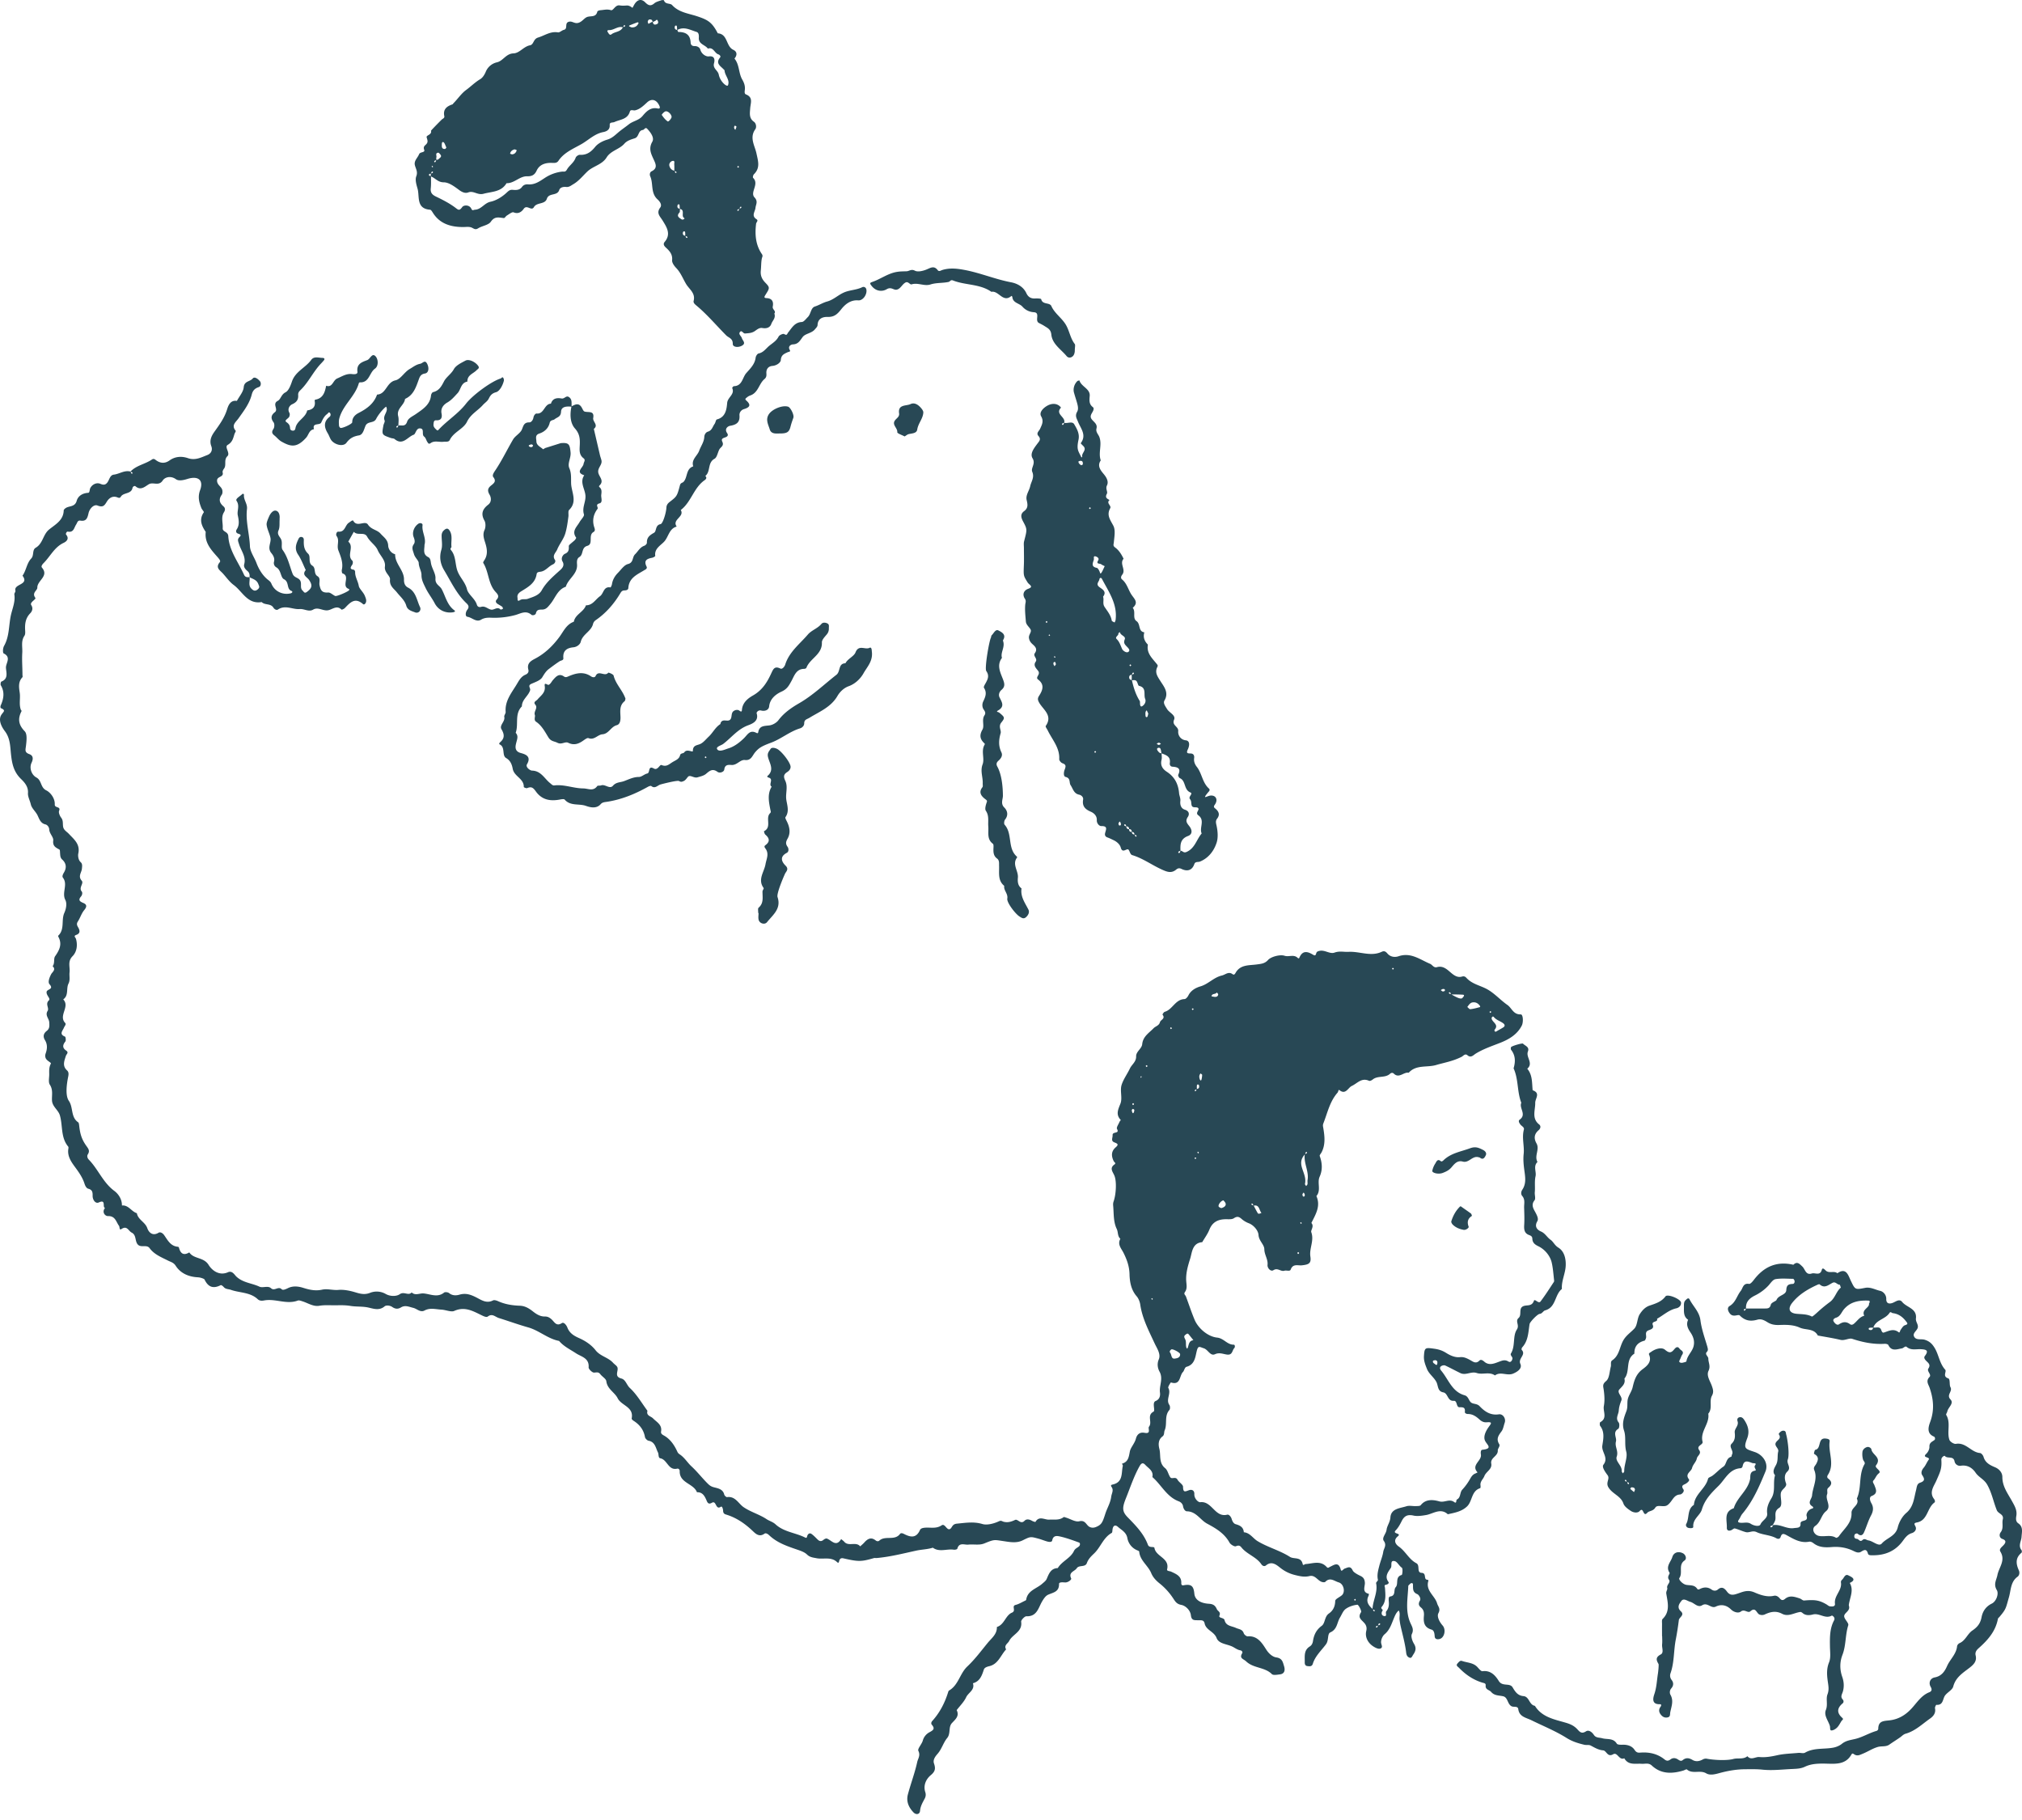 <svg width="200" height="180" fill="none" xmlns="http://www.w3.org/2000/svg"><g clip-path="url(#clip0)" fill="#284855"><path d="M135.759 159.161c.019-.875.546-1.675.354-2.581-.019-.093.204-.242.179-.335-.105-.478.013-.894.131-1.359.118-.478.322-.931.397-1.408.049-.342.372-.639.056-1.08-.224-.31.223-.695.273-1.104.043-.391.341-.732.378-1.216.062-.887.943-.9 1.576-1.105.285-.093.62-.006.93-.018.168-.006.416.006.497-.093.515-.652 1.278-.528 1.842-.373.515.143.98-.285 1.458.062.286.211.168-.192.279-.248.397-.204.267-.688.528-.974a5.64 5.64 0 00.757-1.036c.136-.242.26-.447.521-.558.08-.031.155-.075.235-.112-.688-.732.435-1.135.329-1.774-.025-.162-.037-.447.143-.466 1.148-.118.378-.527.236-.968-.131-.409.124-.912.391-1.284.235-.329.415-.515-.18-.465-.286.025-.509-.075-.72-.267-.329-.298-.682-.558-1.16-.552-.155 0-.31-.093-.298-.199.05-.447-.143-.478-.533-.471-.336.006-.199-.658-.553-.633-.657.049-.558-.751-1.054-.838-.571-.105-.484-.651-.67-1.017-.248-.484-.745-.794-.949-1.328-.162-.41-.317-.8-.286-1.26.056-.825.118-.837.999-.713.453.062.813.174 1.203.422.379.236.857.465 1.353.416.385-.044.682.105.993.273.297.161.583.428.943.062.136-.143.328-.019.471.105.465.416.98.192 1.427.025.354-.13.608-.254.974-.031.242.149.391-.168.391-.329 0-.136-.248-.31-.149-.471.453-.745.155-1.713.583-2.364.298-.447-.198-.819.174-1.148.341-.298-.025-.931.44-1.154.354-.174.863.062 1.073-.54.087-.254.453.329.652.068.471-.62.893-1.284 1.321-1.935.044-.063.025-.174.013-.267-.062-.565-.106-1.16-.23-1.675-.149-.621-.645-1.26-1.303-1.583-.359-.173-.595-.353-.608-.763-.006-.211-.136-.285-.322-.353-.459-.168-.509-.534-.484-.974.037-.577.012-1.161-.006-1.738-.013-.384.124-.788-.186-1.147-.143-.168-.131-.416.006-.621.409-.614.291-1.259.198-1.942-.068-.521-.124-1.048-.062-1.607.081-.782-.198-1.588.019-2.395.068-.242-.236-.347-.36-.527-.105-.149-.223-.341-.05-.465.708-.509-.086-1.13.156-1.663-.429-1.098-.267-2.327-.764-3.406.193-.652.199-1.272-.248-1.837-.043-.056-.025-.174-.006-.254.031-.106 1.117-.435 1.191-.348.211.224.658.311.478.782-.211.558.577 1.154-.062 1.694.527.62.459 1.39.533 2.128.813.292.242.8.255 1.259.012.708-.372 1.527.384 2.122.205.162.143.41-.055.577-.441.379-.478.813-.205 1.297.341.596-.242 1.241.099 1.837-.44.428-.093.961-.192 1.414-.118.534-.025 1.061-.075 1.588-.024.267.106.621-.024.788-.373.466-.1.85.086 1.198.155.291.329.633.193.868-.323.546-.006.869.36 1.024.421.18.601.583.955.825.254.174.391.54.763.77.577.353.757 1.079.726 1.78-.031.782-.434 1.508-.379 2.308-.725.565-.564 1.818-1.656 2.116-.192.05-.285.323-.54.348-.229.024-.961.794-.999 1.005-.13.806-.124 1.65-.732 2.308-.049.056-.08.204-.049.242.471.496-.379.831-.131 1.389.199.447-.26.77-.713.962-.602.254-1.241-.242-1.799.18-.565-.397-1.222-.043-1.812-.242-.546-.18-1.079.267-1.606.012-.503-.241-.993-.514-1.502-.75-.099-.044-.273-.013-.378.049-.205.118-.143.311-.025.453.726.857 1.067 2.091 2.314 2.439.409.117.409.564.676.738.236.149.565.081.813.341.502.528 1.073.931 1.905.807.409-.062.725.434.576.837-.099.286-.148.633-.31.844-.31.416-.552.751-.229 1.272.118.186-.155.441-.143.608.043.589-.757.714-.645 1.315.099.565-.509.776-.683 1.235-.117.304-.446.534-.378.937.012.081 0 .242-.031.254-.9.279-.757 1.309-1.321 1.824-.534.497-1.216.608-1.886.757-.708-.651-1.446-.056-2.104.069-.434.08-.924.142-1.259.068-.651-.149-.955.043-1.216.577-.155.31-.329.626-.571.875-.384.391.627.248.205.595-.478.397-.217.794.106 1.018.663.465.998 1.259 1.724 1.638.403.211 0 .93.521.955.54.019.149.683.59.683.031 0 .099.068.093.08-.335.993.639 1.489.856 2.265.087.298.366.509.13.955-.18.329.093.863.416 1.229.353.403.18 1.197-.292 1.328-.204.055-.477.049-.496-.261-.019-.285-.056-.596-.323-.67-.725-.211-.8-.732-.744-1.346.031-.329-.019-.615-.292-.838-.235-.192-.273-.385-.099-.682.13-.224-.124-.584-.267-.64-.446-.179-.415-.502-.422-.85 0-.105.013-.279-.179-.229-.081.019-.143.105-.205.161-.031.031-.075.068-.081.106-.043 1.222-.322 2.463.205 3.654.155.354.372.645.149 1.104-.112.23.037.677.198.944.255.415.199.713-.056 1.085-.13.193-.179.435-.446.279-.149-.08-.23-.217-.261-.477-.105-.918-.372-1.818-.571-2.73-.037-.168-.055-.341-.08-.515-.037-.304.087-.621-.081-.912-.254.205-.366.496-.49.788-.229.558-.403 1.141-.912 1.563-.205.174-.36.54-.347.813.012.236.242.515-.106.608-.192.05-.477-.099-.676-.229-.546-.36-.825-.944-.682-1.527.099-.403-.075-.657-.23-.819-.298-.322-.627-.509-.285-1.03.08-.124-.261-.75-.366-.738-.397.043-.832.18-1.154.416-.261.186-.391.564-.571.862-.298.49-.254 1.148-.949 1.458-.317.143-.131.769-.428 1.173-.459.62-1.067 1.16-1.303 1.929-.093.298-.329.255-.54.23-.223-.025-.267-.211-.26-.391.012-.565-.112-1.173.502-1.551.186-.118.279-.304.316-.552.094-.596.323-1.092.863-1.489.353-.261.26-.906.707-1.216.422-.292.614-.701.627-1.247.006-.193.44-.367.663-.565.36-.329.174-1.123-.316-1.266-.428-.124-.862-.546-1.328-.056-.043.05-.167.044-.254.031-.49-.08-.713-.744-1.315-.601-.478.117-.906.024-1.39-.093a3.713 3.713 0 01-1.483-.714c-.366-.285-.843-.72-1.42-.248-.161.136-.354.05-.459-.106-.503-.744-1.427-.986-1.973-1.669-.143-.18-.279-.235-.546-.117-.137.062-.527-.168-.633-.36-.502-.912-1.334-1.403-2.202-1.868-.695-.366-1.086-1.216-2.016-1.228-.18 0-.342-.255-.379-.503-.037-.236-.223-.409-.422-.484-1.197-.447-1.718-1.625-2.612-2.401.137-.608-.378-.856-.694-1.197-.236-.255-.391-.199-.577.13-.553.986-.9 2.054-1.316 3.09-.384.955-.446 1.346.131 1.942.806.825 1.606 1.631 2.016 2.736.13.347.614.124.645.31.143.875 1.526.993 1.253 2.11-.049.192.248.167.397.235.484.23 1.036.435 1.005 1.123-.012.317.23.224.348.205.67-.099.875.137.943.844.068.732.806.968 1.445 1.005.428.025.627.18.782.534.093.21.416.266.254.645-.105.254.447.173.509.44.137.596.72.577 1.111.763.304.143.651.125.787.534.044.136.267.316.391.304.987-.074 1.433.689 1.837 1.315.273.428.645.72.992.77.583.087.639.446.763.85.149.477.013.781-.422.831-.266.031-.645.106-.781-.031-.707-.707-1.806-.558-2.538-1.253-.285-.267-.707-.292-.397-.813.075-.124-.049-.267-.186-.285-.267-.044-.496-.211-.701-.323-.552-.31-1.408-.279-1.644-.893-.254-.658-1.048-.77-1.185-1.446-.08-.385-.384-.298-.633-.31-.347-.019-.663.062-.725-.497-.056-.496-.528-.949-.95-1.023-.502-.093-.626-.397-.837-.701a6.306 6.306 0 00-1.266-1.39c-.403-.317-.701-.639-.874-1.061-.317-.757-1.111-1.235-1.185-2.122-.007-.068-.211-.124-.323-.186a1.608 1.608 0 01-.844-1.129c-.105-.602-.577-.807-.937-1.13-.272-.242-.477-.124-.533.236-.019.13-.012.329-.087.366-.837.466-1.092 1.421-1.743 2.035-.286.273-.565.54-.707.937-.162.459-.776.168-1.005.521-.205.317-.857.379-.546 1.018.043.093-.292.403-.615.384-.21-.012-.595-.055-.589.149.012.807-.595.838-1.098 1.074-.248.118-.434.409-.596.688-.353.615-.502 1.477-1.532 1.434-.174-.007-.546.384-.521.546.143.992-.85 1.228-1.185 1.892-.136.273-.546.428-.304.838-.54.577-.776 1.458-1.669 1.662-.236.056-.471.143-.533.335-.193.596-.391 1.167-1.08 1.353.217.664-.453.918-.67 1.383-.217.466-.614.85-.937 1.272.292.596-.124.906-.471 1.285-.366.397-.106 1.03-.465 1.47-.391.472-.534 1.092-.956 1.57-.192.223-.484.571-.353.949.167.49.142.782-.323 1.166-.447.373-.763.993-.534 1.682a.788.788 0 01-.062.633c-.198.378-.421.738-.459 1.203-.03.366-.39.422-.645.162-.509-.528-.732-1.117-.558-1.781.285-1.073.688-2.122.924-3.208.068-.322.341-.645.112-1.098-.106-.205.341-.657.44-1.024.106-.378.354-.651.645-.812.385-.205.596-.348.242-.757-.08-.093-.062-.242.044-.36.763-.844 1.265-1.83 1.594-2.916.013-.037.044-.087.08-.106.925-.539 1.056-1.675 1.8-2.376.745-.701 1.365-1.539 2.016-2.333.385-.471.93-.856.906-1.569.745-.23.856-1.154 1.483-1.415.465-.192-.075-.658.372-.769.329-.081.633-.28.949-.422.037-.019.093-.056.093-.087.137-.918 1.018-1.086 1.576-1.576.168-.149.372-.292.453-.484.223-.521.409-1.049 1.098-1.073.409-.683 1.253-.968 1.594-1.682.137-.291.379-.322.54-.508.075-.087.099-.292-.043-.342-.602-.217-1.204-.44-1.824-.583-.304-.068-.72-.167-.819.385-.037.186-.323.149-.478.105-.291-.08-.571-.198-.862-.279-.813-.217-.794-.23-1.582.161-.621.311-1.31.162-1.948.069-.881-.131-.862-.168-1.843.235-.502.205-1.048.062-1.576.118-.384.044-.918-.26-1.098.41-.018.062-.235.111-.353.093-.689-.106-1.42.273-2.066-.199-.527.168-1.092.174-1.62.286-1.308.285-2.605.62-3.945.738-.087.006-.186-.019-.267.006-1.247.36-1.52.366-3.009.025-.198-.043-.335-.006-.409.205-.031.093-.043.341-.223.167-.596-.564-1.353-.254-2.023-.384-.353-.069-.664-.087-.949-.366-.236-.23-.59-.354-.912-.466-1.011-.347-2.029-.676-2.829-1.439-.136-.131-.335-.255-.472-.155-.552.397-.942-.069-1.222-.329-.763-.714-1.594-1.272-2.587-1.57-.217-.062-.273-.192-.279-.378-.006-.18-.1-.472-.217-.391-.552.372-.428-.664-.893-.391-.23.13-.385.112-.503-.174-.186-.434-.378-.887-.974-.868-.335-.881-1.737-.894-1.706-2.091.006-.143-.111-.273-.248-.242-.893.204-.968-.894-1.669-1.024-.223-.043-.142-.397-.23-.571-.229-.44-.272-1.042-.93-1.166-.143-.025-.335-.224-.36-.366-.13-.732-.54-1.241-1.154-1.626-.068-.043-.167-.149-.161-.205.242-1.154-1.017-1.265-1.383-2.004-.298-.595-1.03-.905-1.123-1.687-.031-.248-.41-.447-.596-.695-.186-.242-.366-.168-.614-.155-.18.012-.552-.348-.54-.521.075-.931-.75-1.055-1.24-1.384-.584-.385-1.223-.682-1.682-1.228-1.123-.211-1.96-1.03-3.065-1.341-.967-.273-1.917-.62-2.878-.918-.391-.118-.652-.496-1.117-.149-.111.081-.322 0-.496-.08-.887-.416-1.725-.968-2.817-.478-.297.136-.831-.106-1.271-.13-.565-.031-1.117-.205-1.663.087-.416.223-.745-.168-1.098-.255-.434-.105-.813-.304-1.235-.05-.304.187-.577.156-.862-.043-.242-.167-.614-.186-.757-.062-.596.509-1.247.161-1.805.081-.528-.081-1.055-.038-1.57-.124-.465-.075-.906-.075-1.371-.062-.577.012-1.142-.05-1.73.049-.572.093-1.08-.254-1.608-.428-.161-.05-.366-.136-.508-.087-1.11.416-2.215-.223-3.326-.012-.204.037-.446.049-.632-.124-.745-.701-1.768-.615-2.65-.925-.241-.087-.52-.049-.713-.279-.074-.087-.242-.217-.298-.186-.738.378-1.24.198-1.6-.558-.031-.069-.379-.205-.658-.218-.875-.043-1.694-.366-2.19-1.135-.21-.329-.478-.372-.77-.521-.65-.329-1.358-.602-1.817-1.229-.298-.403-.887.025-1.203-.403-.255-.347-.1-.9-.571-1.135-.31-.155-.447-.72-.993-.36-.254.174-.174-.199-.254-.304-.298-.397-.36-.993-1.104-.968-.267.006-.627-.379-.28-.807-.297-.049.143-.893-.62-.539-.323.148-.614-.255-.608-.664.006-.335-.019-.59-.428-.695-.18-.044-.304-.273-.378-.509-.205-.639-.59-1.166-.987-1.706-.341-.465-.707-1.018-.614-1.688.012-.087.037-.211-.006-.26-.757-.9-.528-2.066-.825-3.09-.162-.552-.751-.856-.782-1.483-.025-.515.124-1.036-.211-1.551-.168-.254-.056-.695-.062-1.049-.006-.347-.025-.682.161-1.029.068-.125-.434-.273-.527-.596-.056-.186-.031-.286.025-.453.149-.422.173-.862-.075-1.272-.23-.372-.149-.676.18-.931.298-.229.255-.552.236-.856-.025-.372-.434-.67-.161-1.11.186-.298-.267-.683.13-1.049.192-.18-.267-.478-.23-.831.031-.292.757-.236.292-.757-.186-.211-.019-.652.161-1 .106-.198.515-.458.143-.787.242-.298.074-.745.248-.987.434-.62.72-1.197.316-1.93-.018-.03-.018-.086-.006-.105.658-.626.28-1.526.596-2.24.192-.427.279-.955.105-1.29-.378-.732.286-1.526-.242-2.209-.093-.124 0-.329.1-.496.285-.478.242-.924-.18-1.303-.186-.174-.18-.39-.199-.608-.012-.13 0-.329-.068-.372-.366-.199-.676-.335-.608-.9.037-.335-.378-.67-.397-1.086-.012-.242-.186-.459-.385-.502-.52-.118-.626-.633-.806-.962-.199-.353-.54-.639-.627-1.005-.087-.385-.31-.775-.285-1.123.05-.639-.348-1.067-.67-1.383-.726-.695-.9-1.477-1.005-2.426-.087-.77-.062-1.607-.62-2.333-.298-.391-.658-1.061-.354-1.576.198-.335.527-.453-.037-.689-.038-.012-.05-.18-.013-.254.298-.67.416-1.328.013-2.004-.05-.087-.007-.341.055-.366.708-.273.484-.881.453-1.36-.025-.464.559-1.041-.223-1.426-.1-.05-.1-.503.043-.757.553-.98.44-2.11.701-3.158.155-.62.416-1.247.31-1.923-.018-.112.137-.261.106-.366-.186-.702 1.408-.546.701-1.483.372-.521.41-1.223.862-1.7.298-.31.075-.85.447-1.067.72-.416.714-1.316 1.328-1.806.62-.503 1.414-.906 1.439-1.886 0-.068.093-.149.161-.205.354-.273.943-.093 1.123-.744.13-.466.565-.757 1.13-.788.167-.006.136-.298.204-.447.186-.385.627-.608 1.018-.44.316.136.508.093.682-.137.205-.273.254-.732.639-.776.558-.068 1.055-.465 1.65-.303.031.068.044.16.093.192.068.043.137-.019.087-.087-.031-.05-.124-.062-.192-.093.577-.627 1.445-.738 2.122-1.198.21-.142.316 0 .446.087.44.304.875.304 1.31-.006.564-.403 1.209-.428 1.81-.223.733.254 1.322-.075 1.93-.31.366-.143.534-.484.385-.875-.205-.546 0-.987.297-1.409.49-.688.987-1.352 1.254-2.196.105-.329.297-.986.98-.869.236-.446.633-.887.676-1.352.056-.627.627-.546.887-.863.199-.242.559.075.726.28.118.142.112.496-.13.57-.379.124-.583.335-.683.714-.223.906-.788 1.632-1.315 2.376-.267.379-.744.676-.279 1.229.037.043-.093.223-.13.347-.124.41-.199.782-.664 1.049-.354.21.291.812-.025 1.116-.39.385-.056.881-.347 1.247-.075.1-.155.255-.124.36.13.49-.546.366-.553.794-.006.435.391.578.503.9.05.149.05.385-.037.509-.329.459-.23.813.167 1.154.193.167.186.36.044.59-.304.49-.081 1.042-.118 1.563-.031.385.52.316.552.788.08 1.433.993 2.568 1.557 3.822.13.279.329.235.546.242.062.372-.155.781.174 1.123.21.217.397.297.657.062.211-.193.112-.304.031-.521-.167-.422-.546-.484-.862-.664.019-.23 0-.435-.198-.602-.205-.174-.41-.385-.33-.683.2-.75-.31-1.334-.508-1.973-.1-.322-.198-.484.056-.732.21-.205.037-.254-.149-.316-.205-.069-.254-.242-.143-.416.292-.447.217-.893.112-1.384-.105-.459.217-.936-.124-1.445-.143-.211.341-.447.558-.664.069-.068.18-.031.174.08-.043.497.36.87.298 1.397-.143 1.228.242 2.432.291 3.667.019.545.428 1.091.64 1.644.216.583.57 1.203 1.091 1.638.168.136.304.21.403.446.31.757 1.13 1.13 1.905.937.143-.037.23-.174.068-.236-.515-.204-.192-.887-.744-1.16-.335-.167-.267-.893-.739-1.166a.49.49 0 01-.241-.571c.086-.341-.087-.633-.267-.85-.422-.509-.006-1.011-.08-1.464-.07-.428-.342-.894-.386-1.34-.024-.211.137-.571.255-.838s.372-.602.651-.552c.31.056.41.428.379.77-.006.043 0 .086 0 .136-.025.347.03.738-.106 1.042-.186.422.15.633.26.906.15.354-.036.782.143 1.03.522.72.683 1.57.987 2.357.161.41.57.36.75.67.187.323-.061.733.249 1.006.111.099.167.297.403.13.521-.385.59-.652.23-1.191-.199-.298-.751-.478-.33-.98-.247-.51-.44-1.055-.75-1.515-.397-.583-.21-1.08.05-1.6.068-.137.192-.186.322-.15.137.038.193.156.186.305-.018.496.007.95.422 1.34.31.292-.05.887.428 1.191.366.23.1.794.503 1.036.335.199.143.596.198.869.112.558.267.782.857.744.223-.012.452.236.694.342.15.068 1.334-.447 1.384-.584.012-.03 0-.099-.013-.105-.83-.248.18-1.272-.639-1.539-.062-.018-.099-.248-.074-.366.161-.682-.124-1.346-.341-1.91-.193-.503.149-.993-.18-1.428-.093-.124 0-.446.174-.428.676.069.657-.633 1.036-.88.148-.094.384-.305.44-.2.372.696 1.154-.074 1.458.385.323.497.9.503 1.24.888.31.353.733.595.758 1.19.012.311.248.74.688.85-.025.956.9 1.583.875 2.526-.006.36.112.627.403.776.788.403.856 1.24 1.179 1.917.161.335-.149.664-.478.533-.341-.136-.75-.21-.88-.67-.156-.54-.596-.887-.925-1.309-.28-.36-.75-.62-.683-1.284.038-.36-.583-.683-.502-1.272.087-.627-.484-1.073-.713-1.62-.211-.496-.77-.818-1.049-1.34-.273-.508-.962-.062-1.315-.477-.18.322-.36.645-.546.974.62.52-.192 1.346.403 1.886.068.062.056.291-.006.385-.174.26-.304.452.155.508.05.007.124.137.124.211-.018.49.28.906.36 1.384.043.285.46.62.608 1.005.062.167.136.316.124.502-.012.218-.192.404-.31.298-.8-.707-1.284-.149-1.8.391-.08.087-.303.18-.334.15-.466-.472-.906 0-1.328.067-.515.087-.974-.353-1.476-.062-.44.255-.869-.099-1.34-.056-.69.056-1.409-.44-2.135.044-.149.1-.36-.031-.453-.186-.272-.44-.843-.224-1.16-.552-1.402.242-1.898-1.043-2.76-1.682-.422-.31-.732-.763-1.092-1.16-.286-.31-.75-.558-.292-1.098.112-.13-.062-.317-.18-.46-.639-.731-1.34-1.432-1.21-2.537-.409-.608-.682-1.222-.192-1.936.044-.056-.18-.273-.242-.428-.223-.57-.366-1.104-.124-1.762.366-.986-.167-1.446-1.24-1.117-.398.125-.87.23-1.148.031-.534-.378-1.092-.198-1.303.118-.397.608-.943.124-1.377.379-.366.21-.788.657-1.31.21-.123-.105-.29.056-.303.137-.118.658-.894.44-1.16.887-.118.199-.261.081-.435.031-.415-.111-.738.112-.949.46-.223.366-.366.601-.924.378-.354-.136-.776.298-.881.745-.106.459-.199.85-.807.75-.291-.043-.31.224-.428.397-.198.298-.236.813-.819.689-.105-.025-.235.211-.167.298.353.422.012.695-.255.819-.905.428-1.302 1.321-1.954 1.979-.13.13-.291.329-.186.46.738.855-.471 1.271-.453 1.99.006.28-.57.503-.198 1 .111.155-.583.44-.404.72.23.36.05.657-.093.806-.49.502-.546 1.08-.508 1.712.012.174.018.385-.069.515-.366.54-.18 1.117-.217 1.694-.043.726.019 1.44.019 2.153 0 .087.037.211-.006.26-.422.454-.348.969-.267 1.514.087.565-.093 1.154.118 1.713.012.037.087.087.074.105-.39.745-.335 1.353.304 2.01.267.274.18.962.124 1.446-.043.379-.167.633.33.813.347.124.433.41.222.856-.248.528.007 1.198.472 1.452.552.298.39.986.986 1.278.416.205.869.794.838 1.39-.019.39.626.161.428.633-.068.173.068.496.205.676.223.285.142.59.192.887.05.341.36.49.57.714.516.552 1.136 1.017.931 1.954-.037.168-.024.614.242.85.186.168.137.416.118.633-.03.397-.416.744-.018 1.197.235.273-.33.683 0 1.068.086.099.062.34-.075.496-.31.366-.105.496.248.645.348.149.341.372.075.695-.273.323-.397.77-.633 1.13-.149.235-.087.378.037.589.161.279.236.589-.198.738-.298.105-.069.248-.025.385.18.632.087 1.29-.341 1.724-.51.515-.23 1.068-.292 1.595-.043.366.08.738-.105 1.11-.249.49.043 1.167-.522 1.564.701.72-.502 1.595.193 2.327.13.136-.062.316-.124.471-.112.292-.51.639.105.881.068.025.112.385.037.484-.279.348-.304.633.075.894.298.204.03.353-.025.533-.155.49-.372.987.118 1.433.186.168.155.404.112.621-.18.875-.273 1.898.062 2.382.459.664.173 1.613.924 2.128.08.056.087.236.105.36.087.757.224 1.285.683 1.942.217.304.403.509.161.881-.087.131-.043.354.093.497.937.955 1.408 2.27 2.531 3.102.397.291.77.825.757 1.445.658-.062.937.602 1.477.764.111.651.825.868 1.036 1.489.136.39.508.806 1.104.446.192-.118.434.05.565.242.353.503.632 1.086 1.358 1.142.037 0 .087.05.1.087.148.577.452.813 1.023.471.447.677 1.42.447 1.91 1.235.323.527 1.037 1.117 1.918.726.416-.186.645.254.819.422.657.626 1.538.651 2.29 1.005.334.155.837-.13 1.147.155.353.323.713-.242 1.06.105.112.118.392-.006.609-.111.49-.248 1.03-.186 1.538-.025.608.192 1.198.316 1.843.174.527-.118 1.06.074 1.613.024.471-.043 1.023.05 1.544.199.478.137.987.335 1.595.087a1.793 1.793 0 011.538.112c.435.254 1.061.26 1.396.024.428-.297.85.187 1.179-.173.347.341.794.068 1.166.099.658.05 1.384.453 2.041-.087.093-.074.385-.037.497.056.322.267.72.242 1.017.155.633-.186 1.123-.006 1.675.273.496.254 1.011.627 1.65.292.124-.062.354.012.503.08.689.31 1.414.422 2.153.447.515.019.912.267 1.29.565.354.279.72.508 1.179.502.298-.006.49.118.695.31.26.249.453.689.986.342.217-.137.478.248.546.44.211.546.633.807 1.117 1.024.651.285 1.24.67 1.675 1.222.465.596 1.247.701 1.73 1.241.143.161.385.292.435.471.105.367-.354.888.378 1.08.435.112.522.639.844.937.689.639 1.173 1.489 1.743 2.258-.142.497.33.521.552.751.348.36.913.62.795 1.291-.044.254.155.328.366.452.583.36.961.931 1.24 1.545.081.186.193.236.33.335.421.311.706.788 1.066 1.117.608.559 1.092 1.21 1.681 1.775.162.155.335.248.565.304.403.105.869.18.999.713.025.106.198.267.285.255.813-.118 1.13.657 1.638.998.726.491 1.563.708 2.283 1.192.254.167.608.26.869.502.83.763 1.979.825 2.934 1.309.186.093.174-.111.217-.211.093-.192.248-.266.416-.142.217.155.397.353.59.539.18.18.359.224.576.044.093-.081.26-.168.354-.13.465.173.9.874 1.402.049.1.087.217.162.304.261.428.509 1.16-.05 1.582.459.13-.124.273-.236.39-.366.323-.366.67-.596 1.136-.223.118.093.26.111.36.024.583-.539 1.526.044 2.053-.67.08-.105.236-.068.366-.006.64.335 1.229.478 1.607-.378.068-.156.267-.205.46-.224.558-.056 1.128.131 1.68-.236.335-.229.503.534.832.36.223-.124.186-.477.676-.527.856-.081 1.675-.223 2.531.037.41.124 1.061-.006 1.644-.279.217-.099.292.012.44.05.398.111.758.006 1.136-.174.279-.137.552.484.943.081.198-.205.484-.143.732 0 .105.062.335.136.347.111.373-.639.919-.186 1.378-.223.477-.031.98.087 1.408-.248.043-.031.161.025.242.049.44.131.924.453 1.309.36.62-.149.682.403 1.03.565.217.099.409.087.626 0 .546-.23.639-.435.912-1.291.18-.571.509-1.073.59-1.706.043-.335.273-.633.031-.968-.137-.192.037-.217.142-.242 1.024-.242.813-1.141.974-1.836.013-.062-.055-.149-.086-.217.62-.18.67-.627.781-1.204.075-.397.472-.788.596-1.26.105-.421.384-.682.862-.589.689.13.304-.434.434-.602.366-.453-.248-1.117.447-1.489.211-.112-.174-.899.211-1.055.49-.198.453-.67.428-.856-.081-.676.347-1.34-.043-2.053-.149-.267-.28-.726-.075-1.198.23-.54-.18-1.098-.409-1.594-.577-1.247-1.222-2.464-1.421-3.835-.05-.329-.205-.651-.354-.819-.558-.645-.688-1.439-.707-2.184-.018-.788-.267-1.458-.595-2.115-.23-.453-.621-.832-.311-1.39-.297-.254-.204-.652-.359-.974-.348-.714-.28-1.533-.354-2.314a.929.929 0 01.037-.391c.255-.708.323-2.01.081-2.575-.161-.385-.509-.732.018-1.104.18-.125-.037-.218-.08-.317-.248-.502-.267-.974.192-1.371.329-.279.192-.366-.13-.49-.379-.149-.155-.447-.174-.714-.025-.397.726-.093.434-.62-.074-.143.149-.453.242-.683.031-.074.143-.186.131-.198-.515-.54-.267-1.018-.031-1.62.211-.545-.062-1.265.111-1.836.174-.565.559-1.08.825-1.638.193-.403.627-.651.615-1.197-.013-.478.558-.757.601-1.204.075-.769.677-1.111 1.123-1.576.199-.205.54-.254.633-.602.068-.248.571-.341.254-.744-.018-.025.125-.255.218-.28.775-.223 1.042-1.234 1.96-1.259.13-.006.304-.205.378-.36.255-.509.739-.763 1.204-.9.775-.229 1.303-.887 2.115-1.073.36-.087.646-.428 1.055-.13.161.118.248-.05.298-.137.459-.812 1.303-.725 2.035-.819.453-.062.844-.074 1.179-.453.291-.322 1.184-.558 1.619-.415.428.142.906-.155 1.284.192.099.087.149.1.198-.018.317-.739.826-.59 1.347-.273.248.148.266 0 .322-.174.044-.13.162-.174.304-.205.528-.13 1.024.335 1.495.168.491-.18.931-.05 1.39-.075 1.098-.062 2.202.503 3.282-.006.279-.13.422.012.564.174.311.36.757.384 1.105.266 1.216-.41 2.121.336 3.114.751.223.093.354.422.676.329.615-.174 1.018.242 1.402.565.335.285.67.49 1.08.366.236-.069.353.043.44.136.571.627 1.409.75 2.091 1.142.713.41 1.284 1.06 1.96 1.532.429.298.577.956 1.309.931.249-.013.28.775.112 1.104-.447.875-1.241 1.347-2.072 1.682-.844.335-1.7.614-2.481 1.092-.218.13-.472.471-.826.161-.229-.199-.415.074-.57.155-.9.453-1.706.571-2.525.813-.9.267-1.973-.056-2.711.763-.497-.099-.95.602-1.477.087-.105-.106-.26-.087-.36.006-.49.465-1.228.161-1.731.583-.093.075-.273.162-.353.124-.745-.341-1.154.248-1.713.509-.366.168-.607.918-1.228.403-.093-.074-.105.18-.174.255-.775.875-.998 2.004-1.408 3.046-.068.18-.037.285-.006.453.136.825.236 1.663-.192 2.445-.062.105-.187.241-.162.322.248.689.298 1.365-.006 2.048-.273.608.174 1.34-.322 1.917.446.999-.081 1.818-.497 2.661.304.329-.08.714-.012.906.31.838-.211 1.601-.087 2.414.099.664-.137.794-.838.868-.397.044-.887-.192-1.11.422-.075.205-.416.05-.62.112-.366.118-.658-.329-1.092-.05-.261.168-.615-.211-.577-.533.056-.552-.31-.981-.317-1.533-.006-.484-.539-.819-.577-1.427-.024-.384-.415-.93-.949-1.148a2.436 2.436 0 01-.676-.39c-.261-.236-.453-.348-.807-.112-.192.13-.508.099-.769.099-.769 0-1.346.255-1.656 1.03-.174.434-.466.825-.708 1.241-.986.074-1.005 1.017-1.184 1.601-.211.67-.435 1.402-.404 2.153.013.384.143.812-.118 1.172-.155.211.038.298.093.441.286.763.54 1.545.857 2.302.347.831 1.29 1.669 2.233 1.768.658.068.993.713 1.644.701.124 0 .137.248.056.329-.223.223-.168.707-.701.651-.397-.043-.757-.242-1.216-.037-.465.211-.676-.453-1.111-.589-.403-.125-.552-.311-.694.285-.143.583-.193 1.328-.999 1.545-.205.056-.23.385-.36.515-.366.36-.217 1.346-1.185 1.036-.031-.012-.323.44-.267.54.317.558-.273 1.141.106 1.687.08.118.087.404 0 .497-.521.595-.186 1.371-.466 2.016-.08.186-.006.441-.211.596-.434.322-.421.812-.316 1.222.168.639-.081 1.396.577 1.923.248.199.31.615.503.894.155.229.527-.106.713.235.143.267.552.478.552.714.006.608.23.459.602.329.273-.093.533.025.515.397-.019.434.384.813.583.794 1.166-.143 1.445 1.539 2.668 1.235.192-.05.39.235.446.434.069.242.199.447.385.503.44.124.775.297.813.8.601.05.893.589 1.346.869 1.024.626 2.202.918 3.22 1.569.391.248 1.092-.043 1.253.695.043.211.186.019.285.013.72-.044 1.483-.391 2.097.297.13.143.211.025.323-.024.422-.199.85-.54 1.061.273.068.273.254-.056.39-.1.304-.093.559-.31.795.186.086.187.459.391.732.522.316.142.446.322.471.688.025.379-.316.943.391 1.098a.434.434 0 01-.025.199c-.298.583.013.968.422 1.322.031.068.037.155.093.192.068.049.13-.013.081-.081-.05-.056-.143-.068-.205-.099zm.54 1.594c.068-.031.173-.043.204-.093.044-.074-.031-.142-.105-.093-.05.031-.062.131-.087.205-.068.025-.161.037-.192.087-.05.068.012.136.087.093.049-.043.062-.137.093-.199zm-17.942-53.053c.143-.006.242-.075.254-.211.007-.075-.018-.205-.062-.217-.179-.062-.161.08-.167.198v.255c-.068.031-.161.043-.192.093-.044.068.018.13.086.08.05-.037.056-.13.081-.198zm5.627 11.546c-.031-.068-.043-.167-.093-.198-.081-.044-.143.024-.093.087.043.049.136.062.205.093.136.26.266.527.422.781.024.038.179.031.241-.006.143-.099.18.044.094-.062-.224-.267-.193-.844-.776-.695zm19.536-20.896c-.031-.068-.037-.168-.093-.199-.075-.05-.149.025-.099.087.037.056.136.062.204.093.577.335.875.466 1.055.41.074-.025.118-.124.18-.186.074-.081.056-.174-.068-.18-.391-.025-.782-.025-1.179-.025zm-14.436 15.802c-.354.373-.466.757-.317 1.291.149.527.447 1.048.31 1.644-.012.062.075.143.118.217.044-.062.118-.124.131-.192.018-.13-.013-.267.006-.397.161-.887-.416-1.7-.267-2.581.068-.031.167-.044.199-.099.043-.075-.025-.137-.087-.087-.056.043-.062.136-.093.204zm7.692 45.106c-.198.255-.13.534.143.571.323.043.081-.335.199-.472.254-.297.279-.626.248-.992-.013-.168-.037-.447.136-.472.602-.08.304-.651.552-.924.304-.329-.093-1.012.59-1.204.074-.025.13-.639.012-.72-.279-.192-.453-.595-.707-.651-.496-.106-.23.44-.379.67-.266.41-.645.838-.235 1.39.087.118-.069.242-.211.267-.267.049-.143.167-.13.347.037.633.142 1.303-.329 1.855-.118.149.074.224.111.335zm10.876-58.724c-.162.099-.118.248-.056.347.174.298.633.515.236.962-.025.025-.019.292.204.149.218-.137.447-.248.658-.385.192-.124.161-.273-.006-.403-.304-.23-.707-.323-.949-.645-.025-.019-.069-.019-.087-.025zm-31.77 32.914c-.137.068-.224.23-.155.31.173.199.099.652.459.608.173-.025.571-.062.54-.446-.013-.156-.671-.503-.844-.472zm2.159-.906c-.162-.198-.31-.391-.466-.577-.111-.136-.198-.043-.304.031-.254.18-.08.335-.012.528.068.192.031.428.062.639.006.049.081.359.168.111.111-.322.111-.67.552-.732zm27.092-32.951c.099.074.205.23.298.217.31-.031.62-.118.93-.199.075-.018.05-.099-.024-.192-.18-.217-.404-.323-.683-.28-.236.038-.354.23-.521.454zm-24.121 19.122c-.291.055-.558.49-.465.62.062.081.236.168.31.137.18-.069.41-.174.379-.41-.019-.149-.168-.273-.224-.347zm-.515-20.4l-.142-.162c-.118.218-.484.075-.521.379 0 .006.229.056.347.062.205.006.31-.1.316-.28zm-1.743 7.848c-.167.18-.149.385-.074.59.043.124.124.136.155.037.043-.155.068-.323.074-.484-.006-.044-.105-.093-.155-.143zm23.203 28.36c-.075.019-.199.025-.211.069-.069.198.124.254.235.353.081.075.162.062.18-.056.031-.167.031-.341-.204-.366zm-13.01-16.584c-.043.062-.112.124-.118.192-.006.069.037.193.075.205.161.031.161-.099.149-.205-.013-.068-.069-.13-.106-.192zm-16.893-8.27c-.161.093-.099.211-.062.328.05.131.112.131.161 0 .025-.074.056-.161.037-.235-.006-.044-.099-.069-.136-.093zm30.455-11.745c.062.043.124.118.192.13.068.013.199-.03.211-.074.043-.162-.087-.18-.199-.162-.08.007-.142.069-.204.106zm-4.771-2.19c-.012.025-.043.056-.037.074.012.031.056.087.068.08.099-.043.112-.099.05-.142-.019-.018-.056-.012-.081-.012zm-19.766 4.163a3.26 3.26 0 00.1-.08c-.031-.032-.062-.088-.093-.088s-.062.05-.1.08c.025.026.056.057.093.088zm29.401.124c-.013.025-.038.056-.031.074.012.031.055.087.068.081.093-.043.105-.105.043-.155-.018-.013-.056 0-.08 0zm-31.454 1.675l-.087-.105c-.031.031-.087.062-.087.093s.05.068.081.099c.031-.025.062-.056.093-.087zm-2.506 3.834c.031-.031.068-.055.099-.087-.031-.031-.056-.086-.093-.093-.031-.006-.062.05-.099.081.031.037.062.068.093.099zm-.565.919c-.012.024-.043.055-.037.074.012.031.043.056.068.081.013-.05.031-.1.044-.149-.025 0-.05-.006-.075-.006zm-.763 2.649c-.031.031-.093.068-.087.087.044.136.112.142.168.006.006-.012-.05-.062-.081-.093zm6.502 4.895c-.025-.031-.056-.062-.081-.093-.031.031-.062.056-.087.087.044.031.087.062.124.093.013-.031.031-.062.044-.087zm-.385.484c-.012.025-.043.056-.037.075.012.031.056.086.062.08.093-.043.112-.099.049-.149-.012-.006-.043 0-.074-.006zm10.553 6.484l-.075-.093c-.024.031-.055.055-.08.086l.111.093a.583.583 0 01.044-.086zm-.341 2.866c-.031.031-.093.068-.087.087.043.136.111.136.173.012 0-.018-.062-.068-.086-.099zm-14.387 4.647c-.025-.031-.05-.056-.075-.087-.031.025-.055.05-.08.075.037.031.074.056.111.087.019-.025.031-.05.044-.075zm20.082 29.744l-.075-.093c-.031.031-.087.062-.087.093s.05.068.075.099c.031-.031.056-.062.087-.099zM76.593 31.01c.161.446-.186.7-.298 1.017-.13.385-.49.484-.88.416-.348-.062-.584.204-.826.347-.298.168-.577.161-.881.193-.217.024-.341-.404-.534-.125-.142.211.15.385.205.584.069.242.46.508-.012.757-.372.198-.894.13-.887-.187.012-.552-.416-.608-.645-.837-.956-.962-1.83-2.004-2.867-2.885-.167-.143-.415-.31-.36-.528.199-.769-.421-1.141-.738-1.662-.322-.534-.533-1.123-.98-1.589-.198-.204-.434-.527-.41-.775.056-.577-.241-.906-.607-1.241-.162-.149-.323-.341-.13-.57.663-.777.192-1.471-.205-2.117-.261-.421-.646-.726-.236-1.278.236-.316-.13-.688-.26-.806-.714-.646-.398-1.57-.733-2.302-.062-.137-.043-.391.137-.478.645-.31.397-.763.198-1.197-.254-.559-.509-1.055-.124-1.731.224-.397-.161-.919-.502-1.278-.193-.205-.286.099-.435.117-.484.056-.36.677-.794.82-.36.117-.757.223-1.03.533-.496.57-1.34.682-1.761 1.365-.435.707-1.31.85-1.868 1.359-.465.434-.85.949-1.42 1.284-.236.136-.422.31-.714.273-.285-.031-.602.05-.682.304-.199.62-1.024.248-1.223.863-.192.589-.992.328-1.278.825-.254.44-.694-.298-1.017.18-.186.266-.515.54-.993.34-.155-.061-.453.187-.67.317-.111.069-.21.26-.297.248-.478-.043-.894-.21-1.285.36-.235.341-.85.404-1.253.652-.236.149-.36.08-.564-.031-.286-.162-.602-.093-.925-.093-1.135 0-2.233-.273-2.934-1.322-.1-.143-.211-.378-.335-.39-1.402-.106-1.018-1.31-1.24-2.085-.106-.373-.261-.869-.125-1.223.18-.459-.062-.75-.143-1.117-.093-.428.28-.707.422-1.067.1-.254.62-.136.503-.44-.118-.304.062-.403.192-.534.236-.242.118-.434.05-.707-.05-.205.54-.236.434-.64-.006-.03 1.055-1.11 1.11-1.147.118-.068.242-.149.205-.298-.143-.676.242-.974.8-1.16.038-.012.063-.062.094-.1.428-.433.794-.98 1.24-1.308.472-.342.894-.776 1.408-1.08.242-.143.422-.422.553-.726a1.565 1.565 0 011.123-.949c.601-.143.88-.856 1.619-.881.608-.019 1.005-.683 1.638-.8.39-.075.304-.62.806-.77.645-.192 1.204-.633 1.954-.509.174.031.385-.198.59-.248.44-.105.018-.695.515-.806.34-.08.546.242.961.099.397-.143.565-.515.906-.59.372-.086.806.038.93-.514.013-.069.224-.13.348-.137.329-.025.627-.118.993 0 .241.08.421-.546.868-.471.217.037.447.03.664.012.248-.025.422.1.602.23.105-.18.192-.379.328-.534.286-.323.62-.316.919-.019.285.286.527.435.906.112.186-.161.465-.223.707-.31.074-.025.248-.019.254.012.13.422.62.255.807.466.67.732 1.619.825 2.463 1.104 1.066.354 1.476.577 2.053 1.688 1.005.068.794 1.284 1.532 1.631.397.186.397.534.118.869.503.602.397 1.42.763 2.06.186.322.298.626.267.992-.012.168-.08.416.105.49.733.292.46.838.422 1.366-.03.465-.142.98.36 1.334.255.18.267.576.15.738-.609.837-.057 1.625.105 2.382.16.763.403 1.433-.242 2.073-.081.074-.137.31-.087.36.639.626-.335 1.42.136 1.929.385.41.13.707.1 1.036-.038.391-.441.782.105 1.13.21.136-.025.29-.044.44-.13 1.06-.055 2.09.571 3.003.13.192.025.285-.006.446-.074.385-.056.788-.1 1.185-.049.478.1.838.441 1.192.472.49.453.527.025 1.203-.118.186-.186.317.1.33.57.024.713.371.614.85-.044.285.366.427.16.675zm-33.96-13.836c-.105.012-.236.018-.192.173.012.044.124.056.192.081-.006.403.018.807-.025 1.204-.043.415.13.62.496.8.658.317 1.322.652 1.905 1.086.335.254.422.36.72-.05.142-.192.688-.242.887.168.118.248.192.118.36.105.639-.03.924-.657 1.538-.788.558-.118 1.123-.465 1.551-.856.211-.192.348-.347.627-.323.36.031.707.044.955-.304.143-.192.36-.254.59-.235.657.05 1.135-.298 1.656-.64a3.925 3.925 0 011.675-.62c.248-.025.347.075.515-.217.236-.41.689-.67.856-1.16.043-.13.273-.292.41-.286.676.038 1.104-.273 1.52-.787.285-.348.769-.59 1.21-.72.433-.13.713-.397 1.023-.664.347-.304.738-.559 1.08-.832.427-.347.998-.39 1.377-.843.347-.416.787-.894 1.489-.739.204.044.279-.043.16-.291-.272-.571-.744-.739-1.215-.298-.36.335-.726.682-1.185.776-.155.03-.44-.112-.503.111-.223.794-.967.782-1.526 1.043-.18.086-.496-.02-.471.31.037.496-.385.639-.658.688-.837.168-1.427.776-2.115 1.173-.807.465-1.744.831-2.302 1.669-.18.267-.478.199-.738.199-.614 0-1.148.192-1.415.769-.198.434-.484.57-.937.558-.756-.018-1.271.708-2.04.683-.528.88-1.434.819-2.284 1.048-.589.155-.974-.335-1.501-.136-.335.124-.651-.044-.968-.286-.434-.322-.968-.713-1.464-.713-.59 0-.837-.44-1.278-.583v-.286c.068-.024.168-.037.199-.087.05-.074-.019-.142-.087-.093-.044.031-.056.124-.087.193zM73.15 20.66c-.069.024-.162.037-.199.086-.05.069.013.137.08.093.05-.03.07-.13.094-.198.068-.031.161-.043.192-.1.044-.074-.025-.13-.087-.08-.05.037-.056.13-.08.199zm-5.354 2.655c.03.068.037.168.093.199.068.05.136-.019.087-.087-.037-.05-.13-.062-.199-.093 0-.081.006-.168 0-.248-.006-.106 0-.255-.174-.187-.043.019-.074.143-.062.211.013.137.118.199.255.205zm-3.22-21.157c.025.286.186.329.416.217.148-.068.117-.223.068-.322-.1-.211-.186 0-.273.03-.075.026-.149.063-.223.094-.038-.075-.05-.186-.106-.211-.174-.087-.341-.056-.385.161-.018.068.038.155.063.236.105-.056.21-.118.316-.174.037-.025.087-.025.124-.03zM43.154 15.821c.074-.025.18-.025.223-.08.118-.137.391-.236.155-.49-.055-.063-.136-.162-.192-.15-.329.044-.118.317-.18.478-.025.075 0 .168.007.255-.069.03-.168.043-.205.099-.044.074.024.143.093.093.056-.037.068-.137.099-.205zm24.083 4.84c0-.081 0-.168-.012-.249-.012-.093.019-.254-.161-.186-.044.019-.068.143-.062.217.012.137.118.199.248.199-.013.13.025.304-.044.378-.335.36-.03.515.205.67.087.056.236.031.304-.105-.422-.174.106-.838-.478-.924zm-.514-3.773c.03.069.037.162.086.199.069.05.137-.013.087-.087-.03-.05-.13-.062-.198-.093 0-.211.012-.428-.006-.64-.013-.136.093-.396-.156-.353-.186.031-.384.242-.328.478.062.254.23.447.514.496zM61.634 2.711c-.496-.167-.874.255-1.34.267-.08 0-.31-.012-.18.192.075.118.193.367.366.224.354-.28.912-.217 1.13-.701.068-.031.167-.044.204-.093.05-.069-.018-.143-.093-.093-.043.03-.056.13-.087.204zm5.336.267c0-.08.006-.167-.007-.248-.012-.1.007-.254-.167-.186-.043.018-.068.143-.062.21.019.137.118.2.254.2.037.074.069.21.106.21.7-.006 1.178.248 1.216 1.024.012.28.161.378.422.372.248-.006.477.143.533.335.124.466.577.72.85.683.72-.1.54.583.509.682-.143.521.39.695.471 1.123.143.714.831 1.26.912 1.049.211-.546-.316-.956-.341-1.47 0-.032-.056-.063-.087-.1-.31-.335-.844-.596-.347-1.185.08-.1-.038-.254-.174-.298-.39-.118-.49-.757-1.042-.57-.267-.385-.93-.429-.894-1.068.013-.23.007-.509-.223-.583-.62-.186-1.24-.577-1.93-.18zm-.54 8.6c-.006-.28-.385-.64-.62-.559-.15.056-.373.316-.354.347.167.242.354.49.596.646.062.037.328-.224.378-.435zm-3.983-8.873c.242.025.447-.037.596-.223a.899.899 0 00.124-.211c.006-.006-.075-.08-.1-.068-.279.099-.552.21-.825.322-.012.006-.025.075-.012.08.074.038.149.07.217.1zM44.153 14.586c-.106-.192-.174-.496-.316-.533-.156-.044-.137.23-.137.39.006.218.124.311.323.286.055-.006.093-.1.13-.143zm6.96.267c-.08-.024-.167-.093-.235-.074-.211.056-.379.186-.422.415 0 .013.155.081.23.069.23-.031.36-.186.428-.41zm21.59-2.432c-.124.1-.105.217-.05.329.019.037.056.062.081.093.037-.105.093-.21.112-.316 0-.025-.093-.075-.143-.106zm.267 4.008c-.013.025-.044.056-.037.075.012.03.055.08.068.08.093-.037.111-.093.05-.142-.025-.019-.056-.013-.081-.013zm-30.139.05l-.068-.087a.954.954 0 00-.074.08c.037.032.074.056.111.087a.431.431 0 01.031-.08z"/><path d="M105.255 41.811c.335.1.806-.186.998.149.267.453.553.943.422 1.539-.062.297-.118.62-.068.912.05.285.236.552.36.831.031-.019.081-.05.081-.062-.106-.372.496-.664.111-1.061-.093-.093-.273-.267-.26-.285.614-.826-.013-1.452-.286-2.16-.099-.26-.31-.533-.074-.943.229-.397-.025-.887-.31-1.904-.1-.36.012-.82.328-1.13.05-.05.137-.05.211-.074.18.627 1.08.819 1.018 1.539-.037.446-.075.806.31 1.104.031.025.068.068.074.112.044.385-.514.67-.179 1.098.21.273.577.465.465.9-.093.353.186.577.285.85.286.769-.13 1.557.137 2.308-.404.583.043 1.042.335 1.402.291.36.446.732.279 1.073-.168.329.099.62-.006.82-.217.396.018.483.26.626-.36.304.211.546.068.806-.384.689.007 1.154.311 1.738.223.434.099 1.073.049 1.619-.018.223-.118.354.131.533.378.273.626.683.831 1.111-.434.49.26 1.073-.13 1.57-.118.149-.186.341-.019.477.459.379.589.937.875 1.415.285.484.825.825.18 1.39.328.39-.056 1.017.372 1.315.422.292.143 1.018.775 1.11-.142.485.013.876.354 1.217-.161.85.434 1.352.881 1.917.099.124.112.168.05.292-.273.564.018.936.322 1.42.335.528.844 1.117.385 1.893-.155.26.08.558.248.837.223.385.893.608.701 1.068-.242.583.465.65.409 1.147a.83.83 0 00.757.888c.459.062.329.614.205.874-.198.41-.043.422.273.428.298.007.372.23.341.453-.049.335.075.627.255.857.521.651.552 1.557 1.191 2.14.192.174.012.298-.093.428-.59.726-.087.323.254.286.527-.056.763.378.478.837-.1.162-.217.267-.019.422.354.285.527.608.205 1.024-.186.242-.099.471-.044.738.112.54.156 1.148-.006 1.644-.267.813-.8 1.514-1.644 1.862-.192.074-.465-.025-.558.248-.236.676-.751.732-1.272.477-.279-.136-.428-.012-.564.1-.46.36-.9.174-1.322-.013-1.011-.446-1.911-1.129-2.984-1.451-.205-.063-.236-.367-.36-.528-.167-.21-.602.422-.775-.217-.081-.31-.385-.583-.72-.738-.198-.093-.391-.193-.602-.267-.217-.075-.273-.242-.229-.416.08-.354.31-.72-.379-.707-.204.006-.459-.273-.44-.59.018-.428-.286-.694-.583-.825-.565-.242-.881-.546-.77-1.203.044-.249-.192-.447-.384-.484-.54-.106-.614-.584-.85-.937-.174-.26.025-.695-.496-.82-.249-.061-.18-.514-.094-.725.125-.329.149-.503-.229-.633-.137-.05-.316-.267-.31-.397.062-1.13-.689-1.917-1.129-2.83-.075-.154-.255-.384-.205-.458.72-1.036-.248-1.601-.645-2.296-.162-.285-.174-.44-.006-.695.347-.546.558-1.098-.106-1.6-.31-.236.248-.472.025-.826-.149-.23-.552-.527-.267-.93.223-.317-.279-.559-.087-.838.273-.385.093-.62-.186-.869-.198-.173-.353-.353-.391-.663-.037-.323.304-.577.155-.838-.149-.26-.434-.447-.459-.776-.043-.552-.111-1.11-.062-1.656.019-.211.112-.372-.031-.59-.285-.428-.111-.825.304-.98.434-.161.341-.267.093-.49a.753.753 0 01-.167-.205c-.379-.614-.372-.614-.335-1.613.025-.577.006-1.16.006-1.737 0-.223-.037-.453.019-.664.291-1.142.328-1.16-.087-1.93-.224-.409-.31-.756.087-1.048.421-.31.353-.67.254-1.092-.118-.496.248-.906.347-1.371.1-.472.441-.863.205-1.427-.161-.391.36-.788.031-1.334-.285-.465.143-.999.453-1.42.192-.261.428-.454.124-.795-.248-.28.068-.484.168-.707.173-.397.384-.732.105-1.229-.205-.353.118-.726.447-.955.484-.335.98-.366 1.34-.093.068.05.18.18.173.186-.62.657.509.924.311 1.495-.069.031-.162.043-.193.1-.043.074.025.142.093.099.056-.038.069-.13.1-.199zm6.154 39.925c-.031-.068-.044-.167-.099-.198-.075-.044-.149.03-.1.099.038.056.137.068.199.1.006.179.093.272.273.272-.006.186.08.28.273.26-.006.187.099.261.273.267.031.069.037.162.093.193.068.043.13-.025.08-.093-.037-.05-.124-.056-.192-.087.006-.186-.093-.26-.267-.273 0-.18-.074-.28-.26-.273-.006-.18-.093-.273-.273-.267zm.546-15.002c-.13.006-.242.062-.261.199-.025.186.062.31.261.328.161.714.372 1.415.769 2.048.062.099.019.26.05.39.025.125.068.243.242.118.248-.18.353-.459.254-.7-.174-.429.168-1.111-.602-1.285-.105-.025-.136-.31-.235-.447-.118-.167-.317-.111-.491-.105v-.552c.069-.031.168-.044.199-.093.043-.075-.025-.143-.087-.1-.062.038-.068.13-.099.199zm2.928 7.768c-.037-.161-.037-.335-.112-.472-.055-.093-.223-.111-.316.007-.025.037.006.148.043.198.1.124.193.28.397.254 0 .224.05.453-.006.664-.136.546.106.906.528 1.18.769.502 1.129 1.203 1.209 2.121.019.23.155.503.124.757-.049.41.087.757.447.868.453.143.453.478.298.708-.267.397-.118.595.13.906.335.422.31.825-.112.986-.769.286-.775.838-.75 1.464-.068.031-.174.05-.205.106-.043.074.031.149.106.1.055-.032.068-.137.099-.206.198-.018.285.242.577.124.85-.353 1.005-1.24 1.52-1.836-.261-.57.36-1.303-.335-1.8-.317-.229.099-.49.012-.67-.105-.235-.558.02-.664-.297-.068-.199-.006-.44-.167-.627-.211-.236.341-.54.037-.664-.67-.266-.422-1.148-1.042-1.414-.087-.038-.193-.255-.162-.33.298-.62-.031-.768-.552-.8-.229-.012-.304-.186-.279-.365.099-.658-.378-.788-.825-.962zm-5.776-15.492c.112.322-.074.676.143 1.005.279.428.627.819.713 1.358.013.081.186.13.286.193.031-.08.08-.155.093-.236.211-1.576-.676-2.792-1.346-4.076-.087-.162-.23-.106-.249.025-.031.254-.403.483 0 .787.267.205.757.435.36.944zm1.669 3.499c-.056.05-.161.105-.155.136.043.224-.385.348-.168.559.298.291.385.663.553 1.011.062.124.409.41.614.248.211-.167-.037-.384-.186-.54-.186-.198-.323-.34-.186-.682.142-.341-.447-.385-.472-.732zm-1.507-6.515c-.069-.037-.23-.1-.366-.198-.131-.087-.515.018-.28-.373.131-.217-.099-.34-.217-.384-.31-.106-.18.186-.211.304-.099.335-.304.707.286.819.099.018.192.18.248.291.049.1.105.317.149.267.142-.143.211-.36.391-.726zm-2.321-9.976c.056-.032.155-.063.155-.1.007-.155.013-.347-.229-.341-.075 0-.205.05-.205.075.006.18.143.273.279.366zm6.632 24.563l-.155-.33c-.155.119-.13.292-.124.454.006.111.012.26.155.21.068-.024.081-.21.124-.334zm1.253 2.984c-.068-.043-.136-.112-.204-.112-.075 0-.149.062-.224.1.069.043.137.117.211.117.069.007.143-.062.217-.105zm-4.076 7.675c-.043.062-.111.124-.124.192-.006.068.031.192.075.205.155.043.18-.087.155-.199-.012-.068-.068-.136-.106-.198zm-6.315-15.542c-.025-.075-.037-.205-.075-.217-.155-.038-.192.08-.167.204.012.075.074.137.112.205.043-.062.087-.124.13-.192zm-.05-.72c-.025-.03-.049-.056-.074-.087-.025.025-.056.05-.081.075.037.03.075.056.112.087a.48.48 0 00.043-.075zm-.527-2.153c-.025-.025-.05-.056-.074-.08a.976.976 0 01-.081.074c.037.025.074.05.112.08a.474.474 0 00.043-.074zm-.254-1.309c-.031-.03-.056-.068-.087-.1-.031.032-.087.057-.087.094-.006.025.05.08.081.087.024 0 .062-.056.093-.08zm4.286-11.255c-.031-.03-.055-.068-.086-.099a1.304 1.304 0 01-.1.093c.031.031.056.08.093.087.025 0 .056-.05.093-.08zm4.002 15.542c-.031-.03-.056-.068-.087-.099-.031.031-.087.056-.087.093-.006.031.05.062.081.1a.653.653 0 01.093-.094zm-3.48 8.562c-.031-.03-.056-.068-.087-.099-.031.031-.081.056-.087.093-.006.025.05.087.081.087s.062-.056.093-.08zM175.37 150.841c.72-.131 1.341.403 2.066.291.317-.049.683.019.658-.434-.025-.447.806-.118.602-.763-.068-.217.167-.652.571-.745.099-.025.111-.136.006-.198-.565-.36-.069-.72-.037-1.092.068-.838.576-1.644.217-2.507-.112-.267.074-.409.18-.589.198-.36.316-.701-.137-.974-.037-.019-.081-.081-.074-.106.037-.118.068-.322.136-.335.627-.118.192-1.234 1.055-1.11.186.024.391.062.36.285-.149 1.098.527 2.234-.174 3.307-.075.112-.099.261.025.354.409.31.397.595.012.924-.186.161-.037.434-.112.633-.211.558.484 1.197-.111 1.681-.484.391-.509 1.067-1.055 1.446-.403.273-.155.887.354.993.552.117 1.154-.149 1.693.186.05.031.236-.075.292-.162.496-.725 1.284-1.296 1.241-2.301-.019-.553.837-.764.527-1.415.496-1.08.149-2.345.757-3.4.099-.174-.106-.316-.149-.472a1.938 1.938 0 01-.05-.775c.038-.211.23-.385.447-.447.199-.056.416.106.434.23.081.546 1.049.8.459 1.576-.192.254.602.539.28.788-.273.211-.329.496-.534.707-.136.143.031.31.093.471.149.398.379.813-.273 1.068-.26.099-.174.465-.031.707.248.428.192.807-.043 1.241-.279.527-.441 1.117-.689 1.663-.118.26-.329.39-.614.124-.068-.062-.285-.013-.323.13-.049.186-.006.36.236.372.192.013.31.36.558.118.211-.205.385.006.59.037.465.069 1.017.646 1.315.311.496-.565 1.365-.714 1.582-1.595.13-.527.447-1.098.85-1.439.72-.608.751-1.446.955-2.215.081-.311.075-.658.391-.763.496-.168.484-.367.223-.757-.142-.218-.055-.491.143-.726.199-.23.304-.528.484-.776.242-.329-.701-.174-.223-.608.173-.161.322-.465.31-.695-.019-.415.273-.49.502-.67.075-.056.087-.273-.068-.341-.794-.335-.478-1.098-.341-1.489.416-1.16.304-2.228-.074-3.332-.125-.354-.398-.67-.007-1.073.224-.23-.291-.565-.118-.825.267-.398-.024-.565-.223-.776-.13-.136-.248-.31-.124-.465.434-.571.124-.646-.391-.677-.471-.024-.974.143-1.408-.229-.137-.118-.316.124-.465.149-.484.074-1.03.335-1.347-.335-.037-.081-.235-.124-.353-.118-1.111.068-2.159-.143-3.214-.49-.322-.106-.744.198-1.166.099-.738-.174-1.495-.292-2.24-.428-.391-.732-1.197-.515-1.786-.782-.658-.298-1.365-.285-2.066-.26-.41.012-.776-.05-1.129-.273-.298-.187-.621-.36-.993-.255-.664.192-1.216.124-1.743-.409-.162-.162-.633.223-.974-.186-.255-.311-.267-.615-.038-.751.602-.354.72-1.012 1.099-1.489.217-.267.229-.807.825-.701.136.024.359-.242.49-.416.999-1.303 2.264-1.855 3.896-1.477.378-.378.62-.074.881.168.291.267.335.893.943.695.328-.106.819.273.992-.373.075-.273.31.013.391.087.341.311.813-.012 1.148.261.85-.589 1.061.167 1.296.676.46.962.429.968 1.452.77.527-.1.993.186 1.483.297.291.062.614.385.602.801-.013.502.347.496.626.391.329-.125.67-.441.949-.093.447.552 1.477.639 1.359 1.631-.037.323.223.552.192.856-.037.373-.651.609-.31 1.03.224.267.658.118.999.224.509.161.757.44 1.005.862.385.676.459 1.489 1.011 2.097.168.186-.304.664.298.856.217.069.093.646.217.863.248.44-.434.757.006 1.222.373.391-.223.769-.31 1.179-.025.124-.155.285-.111.354.477.781.043 1.675.316 2.463.068.192.447.428.639.397.993-.174 1.507.837 2.388.906.131.012.304.223.348.378.167.583.633.819 1.123 1.024.446.186.738.546.738.974 0 .937.534 1.619.943 2.364.254.459.534.906.44 1.47-.043.261-.074.559.187.739.521.353.353.881.328 1.34-.024.44-.359.868 0 1.321.044.056.038.217-.006.255-.62.515-.552 1.098-.254 1.755.08.18.062.472-.137.615-.688.496-.651 1.321-.843 2.004-.317 1.092-.261 1.166-.931 1.954-.056.068-.149.13-.167.205-.23 1.247-1.012 2.115-1.917 2.916-.211.186-.36.409-.286.701.143.583-.205.912-.602 1.222-.657.509-1.371.937-1.613 1.855-.086.335-.558.559-.8.875-.26.335-.161.993-.868.937-.038 0-.156.23-.137.335.099.478-.161.794-.49 1.024-.776.546-1.47 1.228-2.407 1.495-.236.068-.366.23-.54.354-.353.248-.726.477-1.079.726-.354.248-.782.117-1.173.242-.509.155-.937.446-1.421.645-.297.118-.545.279-.856.093-.099-.056-.198-.18-.304.006-.546.968-1.482.925-2.394.9-.751-.019-1.514-.025-2.19.297-.428.205-.838.205-1.278.23-.987.043-1.955.168-2.96.062-.552-.056-1.147-.043-1.718-.037-.856.006-1.725.161-2.556.391-.453.124-.912.223-1.266.012-.614-.36-1.352.106-1.91-.385-.05-.043-.23.075-.354.112-1.117.329-2.196.36-3.114-.496-.317-.298-.67-.149-1.012-.174-.62-.043-1.309.168-1.712-.546-.515.242-.67-.645-1.098-.397-.571.329-.651-.354-.993-.385-.459-.037-.831-.266-1.209-.465-.217-.118-.435-.037-.646-.087-.62-.149-1.203-.322-1.78-.689-1.092-.682-2.308-1.172-3.468-1.743-.521-.254-1.191-.335-1.29-1.092-.031-.229-.23-.229-.41-.236-.087-.006-.18-.012-.254-.049-.416-.217-.36-.875-.825-.987-.422-.099-.863-.043-1.198-.434-.18-.211-.583-.211-.539-.639.024-.236-.18-.23-.354-.286-.9-.279-1.65-.8-2.295-1.47-.106-.105-.323-.211-.137-.416.118-.13.248-.316.434-.254.521.186 1.123.161 1.539.614.149.161.354.422.502.403.819-.105 1.278.435 1.613.975.36.577 1.08.148 1.365.626.261.441.503.813 1.074.863.583.049.552.868 1.129.961.682 1.111 1.898 1.334 2.984 1.651.502.142.874.304 1.209.663.236.255.422.491.857.211.279-.179.595.069.781.348.211.316.534.248.832.335.477.136 1.091-.044 1.439.533.074.118.409.112.62.106.466-.006.894.136 1.136.509.155.235.304.291.527.273.899-.075 1.731.099 2.444.676.211.168.379.149.583-.006.236-.18.497-.155.739.006.155.105.304.199.471.062.323-.261.621-.223.974-.012.317.186.67.136 1.005-.05a.606.606 0 01.366-.081c.794.155 2.054.199 2.662.031.459-.124.98.069 1.389-.273.366.435.788.044 1.179.081.596.056 1.166-.043 1.756-.174.682-.155 1.402-.167 2.103-.235.223-.019.49.074.657-.019.881-.509 1.88-.323 2.811-.503.322-.062.626-.204.819-.359.409-.336.831-.379 1.309-.491.732-.167 1.402-.595 2.146-.806.069-.019.162-.118.162-.186.006-.844.564-.782 1.184-.863.801-.105 1.489-.496 2.085-1.135.546-.583.98-1.322 1.787-1.638.192-.075.304-.23.136-.521-.248-.422-.043-.863.391-.943.689-.124 1.005-.621 1.228-1.13.298-.67.912-1.172.987-1.954.012-.112.136-.26.242-.304.589-.254.781-.918 1.265-1.247.497-.335.794-.695.912-1.309.106-.559.397-1.055 1.018-1.359.446-.217.707-.974.496-1.328-.36-.595-.037-1.005.056-1.489.149-.769.837-1.445.291-2.326-.161-.261.174-.466.342-.664.223-.255.229-.453-.137-.583-.341-.124-.316-.478-.173-.658.316-.416.111-.869.21-1.278.125-.528-.446-.54-.595-.912-.335-.832-.49-1.719-.949-2.525-.311-.54-.825-.714-1.142-1.173-.335-.496-.819-.794-1.476-.695a.545.545 0 01-.608-.422c-.106-.602-.708-.236-.962-.546-.05-.062-.366.124-.347.385.062.875-.118 1.191-.49 2.047-.23.54-.751 1.148-.23 1.824.093.125.124.286.031.354-.726.527-.651 1.768-1.731 1.967-.378.068-.211.217-.124.428.124.316-.143.552-.36.62-.434.125-.664.447-.893.757-.745 1.03-1.762 1.446-2.99 1.44-.174 0-.422.018-.472-.162-.13-.483-.353-.397-.676-.192-.248.155-.49.056-.745-.068-.676-.335-1.408-.453-2.165-.391-.626.05-1.24.043-1.774-.36-.149-.112-.298-.205-.484-.167-.844.155-1.526-.28-2.208-.652-.298-.161-.466-.192-.584.174-.062.198-.235.236-.421.136-.615-.341-1.347-.322-1.949-.608-.421-.198-.725.087-1.073 0-.366-.093-.713-.266-1.085-.366-.094-.025-.224.112-.342.168-.254.111-.465.049-.453-.248.031-.701-.335-1.564.689-1.918.316-1.079 1.384-1.731 1.613-2.878.05-.249-.081-.739.465-.832.273-.043-.149-.298.025-.527.205-.273-.149-.186-.267-.23-.403-.149-.837-.366-.967.329-.013.068-.106.174-.168.18-1.154.056-1.551 1.098-2.215 1.75-.676.664-1.352 1.334-1.644 2.333-.167.583-.918.936-.85 1.712.013.155-.291.149-.465.112-.217-.044-.31-.255-.229-.397.328-.602.068-1.44.756-1.887.087-1.067 1.161-1.594 1.402-2.587.032-.118.273-.186.41-.279.391-.279.701-.645 1.11-.918.311-.205.242-.832.764-.968.043-.013.049-.155.086-.23.199-.372-.359-.75-.037-1.067.341-.335.348-.695.304-1.098-.043-.409.428-.676.279-1.123-.056-.155-.025-.36.217-.397.211-.037.342.118.435.254.378.565.564 1.148.298 1.843-.391 1.024-.199 1.024.75 1.346.831.28 1.384 1.13 1.061 1.924-.608 1.476-1.241 2.947-2.289 4.188-.137.161-.205.378-.329.558-.136.192-.136.292.124.323.347.043.714-.106 1.042.105.317.205.85.304.956.062.173-.409.726-.589.664-1.092-.069-.571.142-1.036.421-1.495.435-.714.131-1.532.36-2.277-.335-.372-.012-.8.106-1.042.223-.447.099-.875.204-1.291.1-.366-.496-.577-.179-.974.167-.211.514-.36.235-.751-.031-.043.211-.378.484-.347.242.025.205.223.255.391.136.465.341 1.954.155 2.457-.155.422.39.788-.05 1.197-.323.304-.279.745-.124 1.167.062.173-.056.335-.186.471-.149.155-.31.292-.335.546-.044.478.217 1.166-.149 1.396-.602.372-.267.862-.416 1.272-.056.161-.155.31-.236.459-.074.031-.167.044-.21.093-.05.068.018.137.093.093.105-.025.117-.13.148-.198zm9.908-19.557c.267.081.651-.167.8.261.05.137.118.285.249.248.49-.149.955-.44 1.476-.031.112.087.124-.142.186-.229.124-.174.254-.41.434-.466.348-.111.255-.198.087-.409-.335-.434-.738-.72-1.296-.788-.106-.013-.211-.186-.317-.025-.403.633-1.346.676-1.607 1.464-.08 0-.167-.006-.248 0-.099.013-.254-.006-.192.168.012.043.143.074.217.068.137-.025.199-.13.211-.261zm-12.581-1.873c.62 0 1.247.006 1.867 0 .261 0 .502.006.589-.372.056-.236.521-.348.565-.472.198-.496.949-.472.968-.987.025-.508.248-.583.651-.601.124-.007.199-.174.161-.311-.018-.074-.093-.192-.142-.192-.577-.006-1.167-.062-1.731.031-.286.05-.509.428-.726.658a4.585 4.585 0 01-1.309.961c-.527.261-.937.621-.887 1.291-.068.031-.168.037-.199.093-.049.074.019.143.087.099.062-.031.075-.13.106-.198zm9.386-2.066c-.056-.143-.087-.286-.118-.286-.254 0-.409-.335-.695-.192-.409.205-.8.602-1.29.155-.037-.031-.168.019-.242.056-.937.428-1.812.949-2.463 1.768-.459.577-.304 1.011.397 1.086.521.056 1.049.019 1.539.273.062.031.36-.242.626-.484a14.13 14.13 0 011.167-.955c.515-.385.62-1.049 1.079-1.421zm2.779 1.594c.193-.335-.037-.304-.117-.31-.9-.025-1.731.118-2.364.869-.242.285-.348.695-.776.825-.105.031-.366.161-.235.372.111.18.328.416.533.279.391-.26.72-.285 1.092-.006.099.075.236.068.366-.037.341-.273.571-.689 1.036-.801-.304-.626.54-.787.465-1.191zM86.24 64.47c.105.936-.484 1.501-.825 2.115-.304.54-.82 1.049-1.477 1.285-.496.18-.887.583-1.11.974-.646 1.098-1.769 1.538-2.755 2.14-.267.168-.527.168-.527.559 0 .241-.205.428-.404.49-1.048.316-1.885 1.06-2.91 1.433-.96.354-1.197.54-1.531.924-.286.33-.391.844-1.012.776-.453-.05-.738.447-1.228.49-.23.019-.75-.155-.819.44-.031.267-.46.398-.67.242-.496-.36-.775-.111-1.141.199-.218.186-.547.254-.838.341-.304.093-.608-.18-.844-.118-.149.038-.267.379-.533.49-.18.081-.273.1-.453-.006-.162-.093-1.644.286-1.83.342-.292.08-.54.453-.912.155-.056-.05-.248.025-.354.087-1.278.713-2.612 1.259-4.063 1.476-.23.031-.435.05-.59.23-.428.496-1.092.298-1.464.167-.689-.242-1.532.038-2.097-.62-.074-.08-.335-.031-.502 0-1 .186-1.787-.013-2.358-.82-.273-.384-.447-.483-.85-.316-.087.038-.335-.074-.335-.111.031-.832-.949-1.03-1.092-1.793-.068-.366-.198-.807-.651-1.067-.453-.267-.05-1.068-.645-1.353-.075-.037-.037-.136.05-.211.446-.385.44-.763.136-1.278-.248-.41.378-.757.273-1.235-.031-.142.149-.329.136-.49-.08-1.036.515-1.793 1.018-2.6.26-.415.459-.874.93-1.073.267-.112.354-.291.298-.502-.161-.62.223-.857.67-1.092.98-.515 1.75-1.266 2.407-2.153.404-.553.695-1.241 1.421-1.496.136-.738.974-.955 1.197-1.625.67.006.937-.583 1.39-.9.372-.254.341-.999 1.036-.868.031.006.13-.205.149-.323.068-.447.291-.819.602-1.13.31-.316.608-.769.986-.862.565-.142.397-.676.695-.961.298-.292.478-.695.924-.85.112-.038.255-.199.248-.292-.018-.527.273-.744.702-.986.272-.15.099-.757.65-.857.23-.043.553-1.123.578-1.638.012-.254.136-.409.316-.552.72-.558.732-.558 1.03-1.675.062-.23.248-.21.347-.316.422-.447.218-1.285.962-1.533-.223-.664.403-1.03.59-1.55.16-.448.477-.85.502-1.36.012-.254.168-.465.354-.52.41-.119.465-.497.663-.764.1-.136.124-.422.23-.447.875-.223.962-1.023 1.017-1.638.05-.564.782-.837.497-1.464-.013-.03.105-.186.167-.186.832-.025.838-.85 1.222-1.29.385-.441.85-.875.93-1.533.02-.155.168-.385.286-.41.503-.099.739-.508 1.092-.787.341-.273.683-.472.894-.888.074-.148.44-.31.546-.248.31.18.272-.006.421-.186.348-.428.627-.974 1.328-1.005.205-.013.41-.31.596-.49.31-.304.285-.912.7-1.043.422-.136.788-.378 1.198-.49.62-.167 1.06-.614 1.625-.875.602-.279 1.272-.254 1.861-.546.156-.074.36.007.404.224.099.478-.33 1.123-.807 1.08-.769-.063-1.309.415-1.669.868-.397.503-.7.788-1.37.77-.447-.013-.962.148-.98.812-.007.15-.168.304-.28.435-.323.378-.943.397-1.197.744-.28.379-.44.707-.974.726-.162.006-.522.18-.298.552.112.186-.1.168-.199.217-.34.162-.657.267-.688.788-.019.242-.404.534-.825.571-.391.031-.627.292-.602.72.012.21.025.403-.193.583-.545.46-.608 1.34-1.383 1.613a1.037 1.037 0 00-.335.186c-.074.068-.267.155-.093.304.515.453.372.689-.223.869-.249.074-.46.322-.435.614.056.682-.285.925-.912 1.03-.235.037-.595.292-.322.707.043.062.087.143.08.211-.043.335-.769.174-.546.652.205.428-.173.533-.297.781-.162.31-.224.776-.472.913-.713.39-.366 1.278-.912 1.7.18.167.087.31-.062.415-1.085.75-1.327 2.166-2.364 2.953.404.677-.899.937-.403 1.638-.75.199-.8 1.012-1.24 1.49-.348.378-.987.694-.881 1.408.006.05-.193.161-.304.186-.503.093-.857.254-.559.862.112.224-.13.31-.248.385-.695.422-1.483.745-1.55 1.737-.013.217-.224.242-.41.248-.193.007-.28.106-.385.28-.627 1.048-1.415 1.96-2.426 2.655a.651.651 0 00-.279.41c-.198.72-1.03.986-1.21 1.743-.056.23-.353.496-.713.534-.64.062-1.073.322-1.005 1.073.025.23-.223.217-.36.304-.366.236-.72.502-1.067.763-.292.217-.465.509-.658.825-.198.323-.707.478-1.098.658-.372.174-.043.422-.105.627-.18.583-.819.924-.813 1.594-.75.745-.304 1.768-.614 2.612.28.31.155.596.062.962-.08.322-.236.862.453 1.042.434.118 1.067.323.602 1.11-.168.286.31.621.496.627.893.019 1.228.788 1.787 1.235.142.112.248.254.422.23.974-.118 1.898.291 2.866.297.496.007.974.317 1.377-.23.056-.074.254-.024.372-.067.41-.162.856.41 1.185.03.31-.36.72-.322 1.073-.446.478-.174.943-.422 1.49-.422.279 0 .54-.28.83-.341.31-.068.038-.838.658-.49.379.21.577-.422.751-.348.509.211.75-.087 1.117-.304.31-.186.626-.285.725-.676.056-.211.323-.149.41-.273.26-.39.85.043.85-.137 0-.601.428-.54.763-.707.304-.155.534-.459.794-.701.416-.385.658-.93 1.154-1.247.025-.019.019-.087.037-.124.193-.453.676-.075.93-.31.255-.236.026-.72.441-.912a.528.528 0 01.372-.044c.125.031.335.31.36-.006.05-.738.608-1.16 1.086-1.433.912-.515 1.402-1.29 1.805-2.172.199-.422.323-.781.912-.496.193.093.416-.192.478-.391.397-1.26 1.433-2.029 2.24-2.972.366-.428.961-.596 1.34-1.048.142-.174.415-.15.614-.038.186.106.118.31.124.484a.85.85 0 01-.217.602c-.193.236-.478.521-.472.776.05 1.203-1.185 1.582-1.532 2.512-.019.056-.143.106-.217.106-.794.006-.974.676-1.26 1.197-.248.447-.421.8-.986 1.055-.509.23-1.142.676-1.222 1.458-.044.41-.484.49-.77.416-.335-.093-.49.205-.471.26.26.8-.478 1.061-.862 1.204-1.018.385-1.638 1.222-2.445 1.837-.204.155-.781.285-.577.546.211.273.782-.013 1.105-.112.558-.168 1.085-.571 1.513-.987.373-.36.59-.88 1.235-.546.1.05.174.056.192-.068.118-.664.62-.602 1.117-.67.316-.043.695-.26.887-.521.552-.732 1.31-1.247 2.047-1.67 1.36-.787 2.463-1.86 3.68-2.81.427-.335.16-1.123.893-1.141.235-.46.837-.67.999-1.08.322-.813.967-.21 1.408-.459.217-.08.192.335.21.41zM69.787 74.986c.031-.031.068-.056.1-.087-.032-.03-.063-.08-.094-.087-.03 0-.062.05-.093.08.031.032.056.063.087.094zM56.53 40.192c.36-.193.713-.385 1.005.105.087.143.161.366.285.404.372.124.993-.125.856.645-.062.366.546.689.062 1.073.205.869.404 1.737.608 2.606.038.168.106.329.143.496.112.46-.422.751-.304 1.254.087.39.577.763.143 1.21-.087.086-.106.136-.013.21.236.211.186.49.155.751-.03.292.18.745-.173.838-.472.124-.075.397-.199.552-.428.565-.533 1.197-.304 1.855.075.211.056.341-.093.428-.552.316.025 1.185-.608 1.365-.62.174-.354.85-.782 1.105-.26.155-.254.452-.235.725.074.962-.875 1.409-1.11 2.215-.826.28-1.043 1.13-1.533 1.713-.242.291-.416.54-.813.546-.267.006-.527-.013-.608.36-.043.186-.341.248-.447.155-.558-.484-1.104-.1-1.612.03a7.872 7.872 0 01-2.346.261c-.34-.012-.682-.012-1.023.193-.484.291-.887-.218-1.353-.286-.235-.037-.192-.459-.018-.682.217-.273.142-.46-.087-.67-.962-.912-1.514-2.116-2.184-3.233-.378-.62-.509-1.296-.285-2.047.124-.41.03-.888.025-1.334-.007-.236.05-.428.23-.59.191-.167.359-.254.539 0 .353.503.142 1.086.205 1.626.012.093-.18.174-.05.329.471.552.41 1.303.602 1.942.217.726.8 1.191.986 1.942.124.515.788.912.974 1.52.068.223.248.267.416.217.403-.124.657.21.992.273.31.056.615-.335.937-.012.031.03.155-.044.242-.063-.025-.068-.025-.167-.074-.204-.137-.106-.298-.186-.447-.28-.18-.105-.254-.279-.112-.428.304-.328.106-.54-.117-.781-.733-.807-.646-1.967-1.204-2.848-.025-.043.025-.149.062-.205.422-.59.329-1.179.118-1.836-.112-.36-.26-.776-.056-1.216.118-.255.13-.677 0-.919-.39-.688-.198-1.154.372-1.594.335-.26.298-.695.13-.98-.235-.398-.186-.64.143-.906.273-.218.559-.416.224-.838-.124-.155.024-.403.155-.602.676-.992 1.19-2.078 1.799-3.114.217-.373.713-.608.875-.993.16-.39.21-.707.738-.701.192 0 .366-.242.403-.478.031-.205.198-.41.31-.397.763.075.75-.955 1.42-.974.162-.546.609-.596 1.05-.515.29.056.44-.31.707-.155.378.23.26.627.291.968-.459-.044-1.023-.044-1.048.502-.025.521-.379.528-.627.733-.155.13-.422.055-.496.366-.124.533-.515.887-1.024 1.054-.453.15-.298.497-.291.77.006.41.409.546.657.781.019.013.137-.074.211-.117l1.539-.484c.806-.069.9.105.974.918.05.558-.33 1.085-.124 1.557.23.528.155 1.061.18 1.564.05.837.632 1.762-.199 2.568-.118.118-.043.422-.068.64-.075.558-.143 1.116-.304 1.662-.174.596-.583 1.055-.807 1.607-.13.316-.527.59-.223 1.03.105.149-.031.372-.192.44-.44.193-.714.646-1.21.726-.18.031-.379.025-.41.242-.136.894-.837 1.272-1.507 1.688-.224.136-.447.322-.385.639.025.118-.056.44.242.248.255-.167.528-.043.763-.13.515-.186 1.105-.335 1.39-.844.422-.757 1.048-1.297 1.669-1.861.235-.211.664-.521.39-.987-.21-.36.087-.7.224-.757.378-.155.41-.397.397-.72-.006-.148.019-.142.546-.595.087-.075.205-.255.18-.292-.472-.645.068-1.06.335-1.532.149-.267.496-.583.434-.776-.21-.664.205-1.228.149-1.867-.056-.658-.583-1.31-.118-1.992-.924-.298-.111-.757-.068-1.117.025-.198.23-.39 0-.564-.472-.36-.391-.85-.372-1.34.025-.59-.013-1.092-.49-1.62-.478-.552-.497-1.402-.33-2.171zm-3.803 3.871c-.093-.167-.224-.105-.341-.062-.038.013-.1.075-.094.08.075.125.199.162.323.125.056-.006.087-.1.112-.143z"/><path d="M168.863 133.667c-.304.279.112.447.112.707 0 .397.242.732.018 1.204-.229.478.162 1.011.329 1.489.124.36.205.614.006.98-.291.54.093 1.241-.36 1.769.162.992-.831 1.749-.564 2.773.08.323-.664.372-.329.837.248.354-.192.54-.242.832-.062.322-.391.595-.465.924-.087.373-.738.577-.317 1.117.106.13-.13.323-.266.416-.224.149-.571.161-.273.595.13.193-.162.484-.329.497-.521.025-.683.422-.943.744-.112.137-.242.286-.391.354-.36.167-.924-.118-1.117.198-.223.367-.62.311-.794.509-.434.497-.347-.633-.75-.173-.199.229-.615.167-.869 0-.292-.193-.645-.441-.744-.739-.261-.763-1.092-.937-1.489-1.613-.286-.484.186-.825-.075-1.185-.236-.316-.589-.813-.415-1.036.552-.707-.211-1.247-.106-1.905.093-.614.254-1.328-.211-1.929-.062-.081-.049-.348.006-.379.732-.391.255-1.061.354-1.588.099-.521.062-1.08-.012-1.607-.05-.354-.156-.546.235-.869.329-.267.335-.93.466-1.427.055-.211-.062-.49.142-.626.689-.46.72-1.272 1.061-1.911.279-.534.751-.826 1.129-1.229.317-.341.261-1.005.534-1.427.223-.341.515-.695.986-.85.565-.192 1.154-.366 1.557-.906.205-.273 1.489.255 1.533.602.043.323-.224.528-.453.577-.751.162-1.284.689-1.917 1.036.13.379-.59.18-.416.627.13.341-.198.428-.422.515-.434.167-.155.546-.266.807-.031.08-.075.198-.131.217-.676.167-1.023.583-1.005 1.284-.924.583-.384 1.75-.986 2.463.124.503-.199.745-.496 1.073-.298.329.347.708.192 1.099-.13.328-.23.632-.254.992-.025.397-.36.757-.007 1.185.1.124.069.559-.043.621-.596.36-.124.856-.23 1.259-.136.509.273.937.075 1.496-.162.465.54.868.496 1.433-.006.074.075.149.118.223.043-.068.13-.143.13-.211-.012-.67.354-1.377.199-1.942-.193-.713 0-1.433-.217-2.078-.242-.726.012-1.334.235-1.936.155-.416.05-.807.137-1.179.093-.403.384-.751.484-1.197.149-.646.335-1.278.955-1.744.397-.298.987-.719.664-1.458-.062-.149.105-.198.211-.279.428-.31 1.042-.478 1.359-.211.434.366.62.323.924-.043.143-.174.323-.335.515-.062.124.18.502.26.26.614-.093.143-.136.316-.217.471-.062.118-.13.23.044.298a.46.46 0 00.26 0c.124-.031.335-.074.341-.136.081-.559.553-.931.695-1.44.137-.49.013-.955-.285-1.396-.248-.366-.478-.781-.242-1.265-.49-.329-.409-.838-.416-1.322 0-.223-.018-.44.168-.62.13-.124.279-.292.397-.062.347.682.955 1.197 1.067 2.047.112.887.428 1.75.682 2.612.044.186.1.335-.012.484zm-7.929 12.886c.031.075.038.168.093.211.063.05.137-.018.087-.093-.031-.055-.13-.062-.198-.093-.031-.068-.037-.167-.087-.204-.068-.05-.137.018-.093.086.031.05.13.062.198.093zm.782.795c-.006-.242-.192-.242-.354-.249-.037 0-.111.149-.105.156.118.111.242.211.366.316l.093-.223zM39.407 42.078c.322-.037.688.155.862-.372.118-.366.546-.528.869-.757.65-.46 1.401-.9 1.495-1.843.012-.118.111-.298.198-.323.59-.136.825-.558 1.08-1.054.23-.447.713-.732.98-1.216.21-.379.726-.62 1.141-.844.36-.192.993.13 1.266.515.167.236-.044.31-.143.416-.341.36-.949.49-.924 1.141-.645.112-.633.776-.968 1.142-.304.322-.59.676-1.005.918-.366.21-.689.558-.583 1.098.08.41-.031.695-.54.67-.23-.012-.236.199-.254.379-.031.26.124.403.291.558.093.087.137.075.211-.006.85-.918 1.936-1.576 2.711-2.575.683-.881 2.544-2.227 3.419-2.488.099-.03.192-.242.291-.018.038.074.05.18.031.254-.118.471-.428 1.024-.769 1.117-.428.117-.57.335-.72.633-.136.273-.397.421-.583.632-.502.565-1.197.894-1.57 1.657-.347.72-1.32 1.005-1.706 1.805-.111.224-.39.15-.607.174-.435.056-.9-.149-1.29.137-.187.136-.249-.019-.305-.094-.124-.173-.167-.434-.329-.552-.297-.217.1-.837-.465-.813-.329.02-.385.565-.57.627-.602.205-1.08 1.11-1.887.428-.087-.074-.248-.062-.372-.105-.906-.317-.906-.317-.738-1.241.03-.168.174-.372.118-.496-.217-.503.422-.881.155-1.353-.025-.05-.676.583-.993 1.204-.236.459-.831.198-1.048.676-.155.347-.242.875-.64.95-.539.092-.899.266-1.246.731-.335.447-1.266.174-1.557-.34-.106-.187-.174-.398-.286-.584-.36-.59-.453-1.148.168-1.638a.273.273 0 00.062-.36c-.13-.198-.211.019-.292.075-.298.21-.44.527-.595.85-.15.304-.906-.025-.714.657-.478.069-.52.552-.77.832-.924 1.036-1.531.912-2.456.384-.26-.149-.459-.415-.695-.602-.248-.198-.279-.36-.087-.645.106-.155.118-.502.013-.645-.31-.416-.248-.72.13-1.011.372-.292-.298-.813.28-1.117.303-.155.34-.627.756-.838.323-.161.515-.682.652-1.08.335-.992 1.34-1.358 1.904-2.134.28-.39.738-.198 1.13-.198.111 0 .26.068.123.242a6.088 6.088 0 01-.266.298c-.794.819-1.253 1.892-2.085 2.68-.149.143-.205.28-.192.453.03.459-.15.713-.59.912-.241.105-.496.447-.291.825.074.13.05.242.012.372-.062.224-.57.379-.291.571.267.186.34.335.36.608.012.143.099.224.26.236.174.012.242-.093.267-.23.124-.769 1.011-1.03 1.166-1.774.559-.075.85-.36.738-.956-.006-.03.031-.099.056-.105.782-.13.956-.738 1.08-1.377.639.217.657-.54 1.104-.726.484-.205.9-.497 1.464-.428.217.024.558.037.527-.23-.099-.782.435-.95.975-1.154.291-.112.471-.757.825-.366.26.291.304.95-.063 1.21-.564.397-.558 1.402-1.488 1.358-.038 0-.093.038-.106.069-.366 1.34-1.62 2.196-1.948 3.549-.05.21-.03.44-.018.664a.322.322 0 00.13.217c.142.087 1.178-.373 1.178-.553-.006-.49.323-.763.652-.93.806-.416 1.489-.912 1.805-1.806.912-.043.918-1.21 1.812-1.408.533-.118.874-.813 1.427-1.13.335-.192.602-.427 1.023-.508.26-.05.472-.44.695.006.217.44.137.9-.223.956-.41.062-.515.329-.608.59-.28.769-.521 1.55-1.359 1.922-.068.627-.862.95-.682 1.694.08.298.03.627.025.93-.063.038-.155.05-.186.1-.044.069.018.137.093.093.05-.03.062-.124.093-.192zM164.396 161.835c0-.403-.006-.8 0-1.204 0-.173-.037-.422.056-.515.769-.738.502-1.644.366-2.488-.044-.254.136-.403.093-.564-.093-.329.378-.552.167-.832-.223-.304.124-.589.062-.682-.415-.633.124-1.061.273-1.557.143-.466.59-.59 1.024-.385.292.136.44.546.186.726-.658.453-.136 1.203-.515 1.737-.105.149.335.608.676.67.385.075.807-.018 1.08.379.093.136.192.074.316.012.385-.18.757-.18 1.123.081.199.142.441.142.62-.013.404-.347.677-.087.888.199.335.459.688.335 1.129.186.502-.174.955-.372 1.6-.093.54.236 1.229.49 1.911.335.242-.056.434.074.583.248.162.192.304.242.528.056.453-.385.955-.205 1.439-.05.161.05.31.224.453.211 1.079-.093 1.495-.031 2.215.391.111.068.217.174.335.186.211.025.533.044.496-.26-.106-.801.726-1.322.589-2.116-.012-.074.037-.186.093-.236.217-.167.298-.645.664-.44.155.087.925.366.118.738.416.726.019 1.415-.087 2.122a.316.316 0 000 .13c.174.509-.44.676-.465 1.018-.019.298.478.682.403.918-.304.955-.211 1.979-.571 2.916-.285.732-.273 1.47-.024 2.184.173.49.192.98.068 1.433-.087.304-.286.528-.006.825.086.093.093.267-.019.36-.565.472-.602.943-.037 1.44.167.149-.031.223-.087.316-.137.223-.254.465-.434.645-.149.143-.385.292-.571.279-.155-.006-.093-.304-.143-.459-.161-.521-.608-1.023-.391-1.563.217-.54-.018-1.08.162-1.551.18-.478.08-.875.018-1.34-.08-.59-.118-1.204.137-1.824.186-.466.093-1.049.087-1.576-.013-.881-.025-1.762.403-2.563.167-.31-.186-.496-.217-.484-.652.373-1.229-.279-1.88-.105-.31.08-.707.124-1.017-.149-.063-.056-.162-.112-.236-.099-.596.08-1.173.496-1.781.18-.62-.329-1.166-.199-1.743.074a.691.691 0 01-.521-.012c-.279-.137-.348-.77-.881-.311-.254.224-.571-.266-.949.031-.211.168-.658.087-.968-.217-.41-.403-.937-.552-1.501-.279-.472.23-.826-.459-1.353-.13-.434.267-.775-.236-1.172-.341-.273-.075-.646-.391-.869-.1-.205.267-.496.639-.062 1.036.403.373-.161.59-.198.863-.081.651-.18 1.29-.305 1.936-.217 1.11-.136 2.264-.527 3.35a.687.687 0 00.112.633c.217.279.205.571-.031.844-.168.192-.168.477-.081.626.341.602.093 1.16-.018 1.737-.038.211.031.453-.28.509-.304.056-.515-.087-.682-.316-.174-.236-.186-.49-.006-.732.093-.124.105-.267-.056-.261-.893.031-.651-.695-.54-1.03.217-.658.236-1.321.341-1.979.044-.279.1-.9.062-.968-.229-.385-.31-.664.218-.943.335-.174.099-.658.136-1.005.031-.267.006-.534.006-.8-.006.012-.006.012-.012.012zM61.865 69.117c-.025.08-.031.192-.087.235-.54.428-.416 1.024-.403 1.589.006.335-.056.7-.372.781-.584.156-.782.85-1.415.9-.477.037-.806.608-1.383.379-.112-.044-.323.111-.465.21-.472.342-.937.546-1.54.249-.303-.15-.644.217-1.066 0-.317-.162-.633-.118-.894-.54-.334-.54-.645-1.154-1.215-1.539-.255-.167-.063-.515-.118-.657-.143-.385.335-.69.037-1.037-.23-.273.105-.366.217-.502.329-.397.819-.67.72-1.34-.062-.44.279-.056.397-.118.192-.093.285-.329.422-.478.26-.291.576-.701 1.079-.347.174.124.304.05.478-.025.726-.31 1.47-.484 2.196.012.18.124.39.124.459-.03.285-.634.912.11 1.253-.33.025-.03.496.15.528.286.204.825.837 1.408 1.135 2.178a.29.29 0 01.037.124zM99.206 63.365c.242.64-.273 1.154-.1 1.7-.545.726-.16 1.44.094 2.104.167.428.236.744-.137 1.06-.236.2-.31.497-.204.727.242.496.552.924-.156 1.321-.23.13.063.143.13.199.547.459.596.502.212.98-.323.397.012.77-.069 1.055-.192.67-.23 1.26.075 1.898.149.31-.031.596-.285.82-.174.154-.261.322-.125.576.44.8.552 1.973.559 2.885.006.354-.255.788.136 1.173.317.316.422.763.075 1.197-.087.112-.124.41-.044.503.801.893.273 2.277 1.173 3.12.031.032.087.094.074.106-.54.683.124 1.328.068 1.998-.037.403-.012.806.36 1.08-.124.812.341 1.42.676 2.084.125.242.025.503-.192.72-.267.267-.453.118-.688-.031-.379-.23-1.272-1.365-1.204-1.768.087-.497-.378-.807-.304-1.26-.651-.533-.484-1.272-.509-1.967-.012-.254.05-.552-.204-.738-.379-.28-.367-.682-.348-1.086.006-.124.013-.316-.062-.372-.614-.46-.403-1.117-.453-1.719-.043-.515.1-1.048-.242-1.544-.111-.168-.018-.522.062-.764.062-.186.106-.223-.099-.372-.372-.28-.726-.651-.304-1.191.068-.087.025-.255.031-.385.031-.62-.26-1.204-.012-1.874.223-.589-.174-1.321.198-1.948.019-.03.025-.093.013-.105-.447-.403-.565-.794-.224-1.39.217-.385-.099-.968.199-1.408.161-.242.037-.404-.087-.59-.161-.242-.143-.558-.043-.77.217-.458.403-.874.08-1.364-.056-.08.075-.304.155-.44.217-.398.404-.745.075-1.217-.186-.266.279-2.953.453-3.294.037-.075.024-.192.08-.242.205-.199.379-.633.67-.478.28.149.788.372.478.918-.025.025-.031.1-.031.093zM106.309 34.726a.966.966 0 01-.068.31c-.13.329-.527.447-.738.186-.558-.676-1.415-1.185-1.514-2.134-.049-.509-.36-.64-.67-.838-.18-.117-.372-.21-.564-.31-.435-.242.173-1.011-.484-1.06a1.618 1.618 0 01-1.148-.56c-.31-.34-.943-.347-.993-.96 0-.038-.049-.063-.08-.1-.838.744-1.266-.552-1.986-.397-1.141-.8-2.568-.64-3.796-1.123-.248-.1-.292.112-.44.143-.596.13-1.21.062-1.806.254-.602.192-1.228-.211-1.861-.012-.15.043-.329-.31-.577-.193-.36.174-.509.664-.918.72-.298.037-.521-.304-.956-.05-.484.286-1.116.199-1.526-.366-.124-.167-.198-.254.08-.347.85-.286 1.57-.869 2.495-1.005.31-.05.608-.044.918-.056.267-.013.459-.248.819-.056.291.149.794.025 1.148-.118.409-.168.744-.41 1.104.062.136.18.304.031.471-.018.726-.218 1.433-.143 2.19 0 1.57.297 3.034.924 4.604 1.222.608.118 1.215.44 1.513 1.092.168.353.435.527.844.508.211-.012.602 0 .614.069.13.577.838.291 1.011.688.348.776 1.111 1.21 1.502 1.973.298.577.397 1.235.8 1.762.087.1.012.335.012.714zM74.992 90.292c.013-.18-.05-.44.044-.521.527-.453.378-1.036.384-1.6 0-.119.156-.292.112-.348-.614-.838.056-1.582.186-2.352.093-.527.379-1.03-.006-1.55-.08-.106-.155-.218-.013-.323.484-.354.422-.695 0-1.055-.086-.075-.142-.329-.13-.335.807-.397.1-1.303.608-1.787.106-.1.05-.199.025-.323-.149-.769-.323-1.557.124-2.295-.353-.217.242-.751-.304-.9-.112-.03-.167-.112-.105-.161.72-.608.173-1.29.043-1.893-.087-.39.13-.564.26-.781.1-.162.385-.118.609-.019.453.199 1.37 1.377 1.37 1.793 0 .255-.185.422-.353.528-.39.248-.329.514-.167.862.279.602 0 1.247.099 1.88.087.552.31 1.154-.087 1.706-.044.062.05.242.105.354.33.633.416 1.216.106 1.768-.18.323-.211.515 0 .813.118.167.136.484-.08.595-.727.379-.51.881-.119 1.266.36.354.044.59-.05.788-.198.428-.855 1.985-.744 2.32.385 1.154-.465 1.762-1.042 2.482-.23.286-.744.13-.831-.242-.05-.21-.007-.44-.007-.657-.018-.013-.024-.013-.037-.013zM41.988 53.885c.006.44-.199.925.36 1.21.266.136.235.428.297.689.112.496.465.98.428 1.445-.037.571.428.689.614 1.036.385.714.534 1.57 1.254 2.097.186.137-.087.187-.174.199-.788.105-1.44-.273-1.768-.893-.28-.534-.664-1.006-.918-1.551-.193-.404-.397-.764-.391-1.254 0-.385-.26-.744-.273-1.185-.006-.242-.366-.509-.472-.88-.099-.348-.266-.621-.024-.963.167-.235.086-.471-.013-.738-.167-.459.062-1.03.49-1.309.162-.105.422-.031.397.155-.093.664.391 1.278.193 1.942zM89.478 43.164c-.248-.136-.738-.298-.726-.416.038-.434-.583-.744-.204-1.203.16-.199.428-.335.384-.658-.136-.912.701-.72 1.123-.918.44-.211.838.111 1.123.478.075.099.155.235.149.347-.031.614-.509 1.073-.602 1.688-.062.397-.533.372-.868.459-.118.037-.224.13-.379.223zM146.374 114.483c-.087-.019-.167-.05-.254-.056-.54-.049-.863.614-1.44.453-.552-.155-.862.286-1.116.577-.248.292-.546.422-.844.54-.453.18-1.086 0-1.049-.205.05-.242.149-.496.286-.701.118-.186.229-.546.583-.229.025.024.155-.025.205-.075.738-.744 1.737-.881 2.661-1.222.565-.211.894-.031 1.291.167.198.1.384.304.26.534-.099.205-.26.496-.583.217zM77.058 42.872c-.298.006-.776.062-.918-.397-.15-.496-.466-1.011-.05-1.564.36-.471 1.315-.862 1.867-.688.23.074.615.813.515 1.098-.099.28-.198.552-.273.85-.148.602-.372.707-1.141.701zM145.598 120.247c-.415.267-.508.608-.329 1.08.038.099-.26.353-.514.304-.391-.075-.757-.218-1.049-.503-.087-.081-.18-.248-.155-.335.161-.521.409-.993.788-1.39.08-.087.112-.124.192-.068.317.23.645.447.962.683.056.049.068.142.105.229z"/></g><defs><clipPath id="clip0"><path fill="#fff" d="M0 0h200v179.412H0z"/></clipPath></defs></svg>